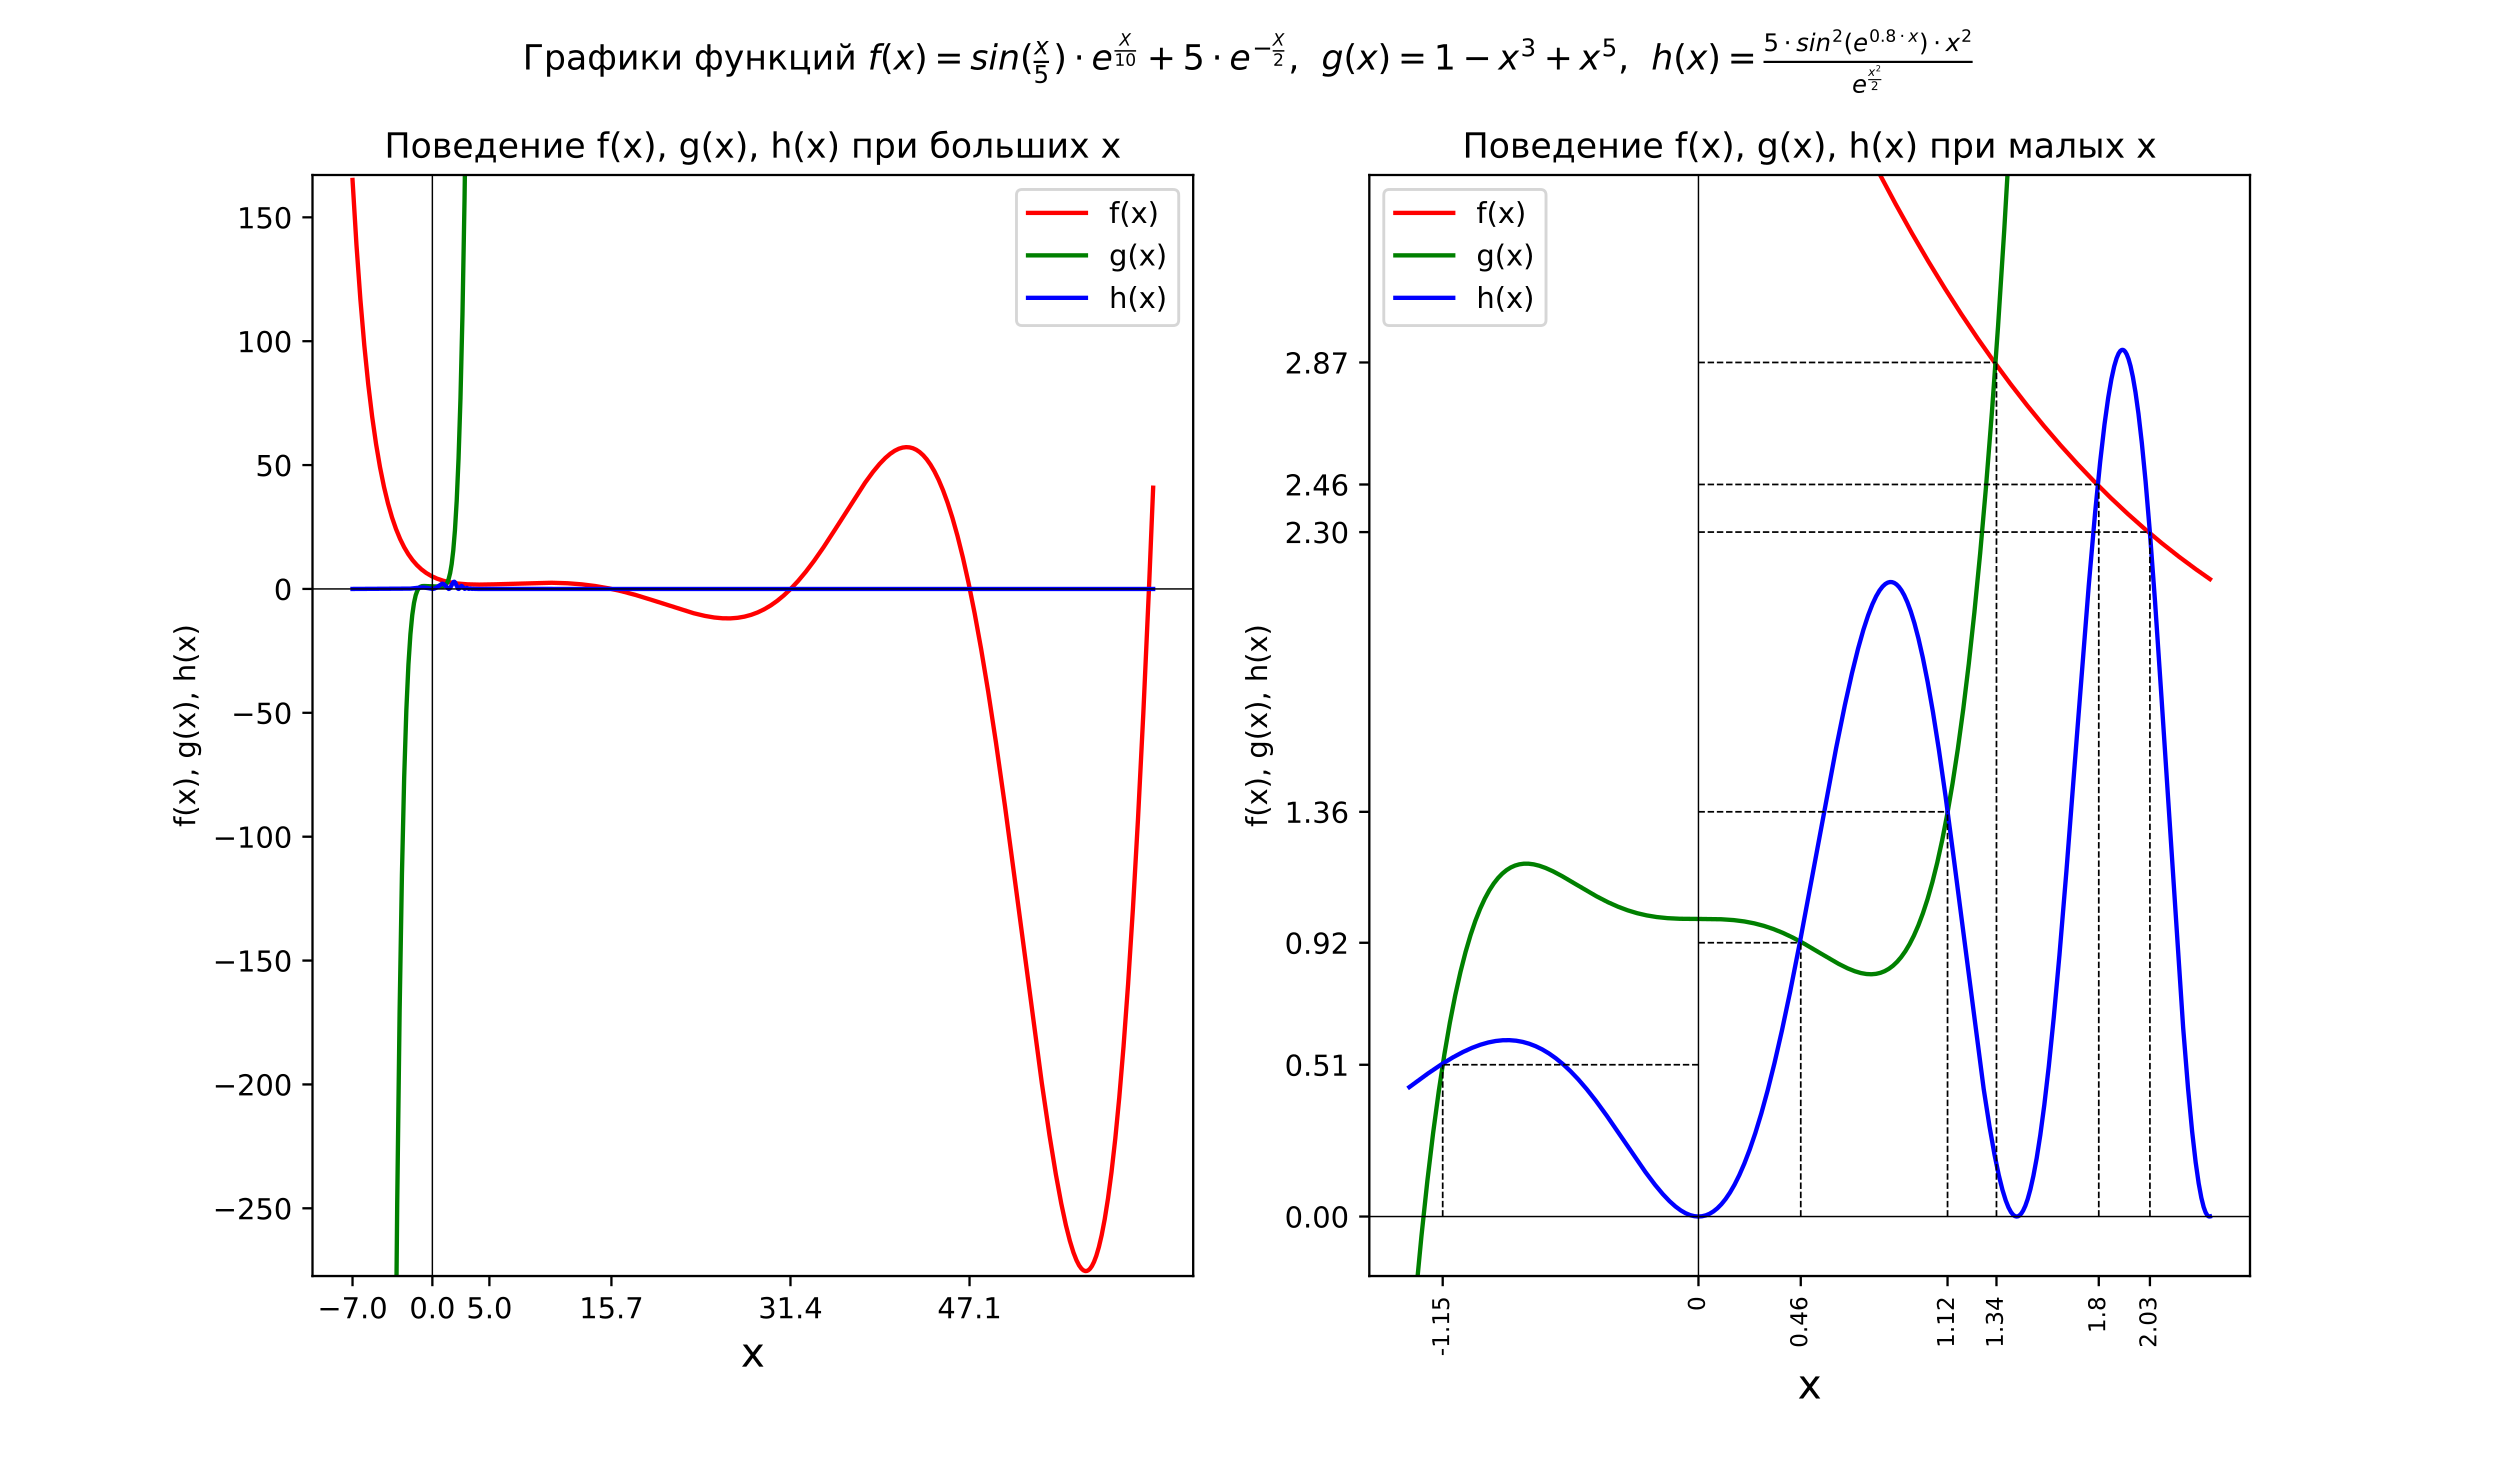 <?xml version="1.0" encoding="utf-8" standalone="no"?>
<!DOCTYPE svg PUBLIC "-//W3C//DTD SVG 1.1//EN"
  "http://www.w3.org/Graphics/SVG/1.1/DTD/svg11.dtd">
<!-- Created with matplotlib (https://matplotlib.org/) -->
<svg height="504pt" version="1.1" viewBox="0 0 864 504" width="864pt" xmlns="http://www.w3.org/2000/svg" xmlns:xlink="http://www.w3.org/1999/xlink">
 <defs>
  <style type="text/css">
*{stroke-linecap:butt;stroke-linejoin:round;}
  </style>
 </defs>
 <g id="figure_1">
  <g id="patch_1">
   <path d="M 0 504 
L 864 504 
L 864 0 
L 0 0 
z
" style="fill:#ffffff;"/>
  </g>
  <g id="axes_1">
   <g id="patch_2">
    <path d="M 108 441 
L 412.364 441 
L 412.364 60.48 
L 108 60.48 
z
" style="fill:#ffffff;"/>
   </g>
   <g id="matplotlib.axis_1">
    <g id="xtick_1">
     <g id="line2d_1">
      <defs>
       <path d="M 0 0 
L 0 3.5 
" id="mace3faf15b" style="stroke:#000000;stroke-width:0.8;"/>
      </defs>
      <g>
       <use style="stroke:#000000;stroke-width:0.8;" x="121.835" xlink:href="#mace3faf15b" y="441"/>
      </g>
     </g>
     <g id="text_1">
      <!-- −7.0 -->
      <defs>
       <path d="M 10.594 35.5 
L 73.188 35.5 
L 73.188 27.203 
L 10.594 27.203 
z
" id="DejaVuSans-8722"/>
       <path d="M 8.203 72.906 
L 55.078 72.906 
L 55.078 68.703 
L 28.609 0 
L 18.312 0 
L 43.219 64.594 
L 8.203 64.594 
z
" id="DejaVuSans-55"/>
       <path d="M 10.688 12.406 
L 21 12.406 
L 21 0 
L 10.688 0 
z
" id="DejaVuSans-46"/>
       <path d="M 31.781 66.406 
Q 24.172 66.406 20.328 58.906 
Q 16.5 51.422 16.5 36.375 
Q 16.5 21.391 20.328 13.891 
Q 24.172 6.391 31.781 6.391 
Q 39.453 6.391 43.281 13.891 
Q 47.125 21.391 47.125 36.375 
Q 47.125 51.422 43.281 58.906 
Q 39.453 66.406 31.781 66.406 
z
M 31.781 74.219 
Q 44.047 74.219 50.516 64.516 
Q 56.984 54.828 56.984 36.375 
Q 56.984 17.969 50.516 8.266 
Q 44.047 -1.422 31.781 -1.422 
Q 19.531 -1.422 13.062 8.266 
Q 6.594 17.969 6.594 36.375 
Q 6.594 54.828 13.062 64.516 
Q 19.531 74.219 31.781 74.219 
z
" id="DejaVuSans-48"/>
      </defs>
      <g transform="translate(109.693 455.598)scale(0.1 -0.1)">
       <use xlink:href="#DejaVuSans-8722"/>
       <use x="83.789" xlink:href="#DejaVuSans-55"/>
       <use x="147.412" xlink:href="#DejaVuSans-46"/>
       <use x="179.199" xlink:href="#DejaVuSans-48"/>
      </g>
     </g>
    </g>
    <g id="xtick_2">
     <g id="line2d_2">
      <g>
       <use style="stroke:#000000;stroke-width:0.8;" x="149.425" xlink:href="#mace3faf15b" y="441"/>
      </g>
     </g>
     <g id="text_2">
      <!-- 0.0 -->
      <g transform="translate(141.474 455.598)scale(0.1 -0.1)">
       <use xlink:href="#DejaVuSans-48"/>
       <use x="63.623" xlink:href="#DejaVuSans-46"/>
       <use x="95.41" xlink:href="#DejaVuSans-48"/>
      </g>
     </g>
    </g>
    <g id="xtick_3">
     <g id="line2d_3">
      <g>
       <use style="stroke:#000000;stroke-width:0.8;" x="169.133" xlink:href="#mace3faf15b" y="441"/>
      </g>
     </g>
     <g id="text_3">
      <!-- 5.0 -->
      <defs>
       <path d="M 10.797 72.906 
L 49.516 72.906 
L 49.516 64.594 
L 19.828 64.594 
L 19.828 46.734 
Q 21.969 47.469 24.109 47.828 
Q 26.266 48.188 28.422 48.188 
Q 40.625 48.188 47.75 41.5 
Q 54.891 34.812 54.891 23.391 
Q 54.891 11.625 47.562 5.094 
Q 40.234 -1.422 26.906 -1.422 
Q 22.312 -1.422 17.547 -0.641 
Q 12.797 0.141 7.719 1.703 
L 7.719 11.625 
Q 12.109 9.234 16.797 8.062 
Q 21.484 6.891 26.703 6.891 
Q 35.156 6.891 40.078 11.328 
Q 45.016 15.766 45.016 23.391 
Q 45.016 31 40.078 35.438 
Q 35.156 39.891 26.703 39.891 
Q 22.75 39.891 18.812 39.016 
Q 14.891 38.141 10.797 36.281 
z
" id="DejaVuSans-53"/>
      </defs>
      <g transform="translate(161.181 455.598)scale(0.1 -0.1)">
       <use xlink:href="#DejaVuSans-53"/>
       <use x="63.623" xlink:href="#DejaVuSans-46"/>
       <use x="95.41" xlink:href="#DejaVuSans-48"/>
      </g>
     </g>
    </g>
    <g id="xtick_4">
     <g id="line2d_4">
      <g>
       <use style="stroke:#000000;stroke-width:0.8;" x="211.307" xlink:href="#mace3faf15b" y="441"/>
      </g>
     </g>
     <g id="text_4">
      <!-- 15.7 -->
      <defs>
       <path d="M 12.406 8.297 
L 28.516 8.297 
L 28.516 63.922 
L 10.984 60.406 
L 10.984 69.391 
L 28.422 72.906 
L 38.281 72.906 
L 38.281 8.297 
L 54.391 8.297 
L 54.391 0 
L 12.406 0 
z
" id="DejaVuSans-49"/>
      </defs>
      <g transform="translate(200.174 455.598)scale(0.1 -0.1)">
       <use xlink:href="#DejaVuSans-49"/>
       <use x="63.623" xlink:href="#DejaVuSans-53"/>
       <use x="127.246" xlink:href="#DejaVuSans-46"/>
       <use x="159.033" xlink:href="#DejaVuSans-55"/>
      </g>
     </g>
    </g>
    <g id="xtick_5">
     <g id="line2d_5">
      <g>
       <use style="stroke:#000000;stroke-width:0.8;" x="273.189" xlink:href="#mace3faf15b" y="441"/>
      </g>
     </g>
     <g id="text_5">
      <!-- 31.4 -->
      <defs>
       <path d="M 40.578 39.312 
Q 47.656 37.797 51.625 33 
Q 55.609 28.219 55.609 21.188 
Q 55.609 10.406 48.188 4.484 
Q 40.766 -1.422 27.094 -1.422 
Q 22.516 -1.422 17.656 -0.516 
Q 12.797 0.391 7.625 2.203 
L 7.625 11.719 
Q 11.719 9.328 16.594 8.109 
Q 21.484 6.891 26.812 6.891 
Q 36.078 6.891 40.938 10.547 
Q 45.797 14.203 45.797 21.188 
Q 45.797 27.641 41.281 31.266 
Q 36.766 34.906 28.719 34.906 
L 20.219 34.906 
L 20.219 43.016 
L 29.109 43.016 
Q 36.375 43.016 40.234 45.922 
Q 44.094 48.828 44.094 54.297 
Q 44.094 59.906 40.109 62.906 
Q 36.141 65.922 28.719 65.922 
Q 24.656 65.922 20.016 65.031 
Q 15.375 64.156 9.812 62.312 
L 9.812 71.094 
Q 15.438 72.656 20.344 73.438 
Q 25.25 74.219 29.594 74.219 
Q 40.828 74.219 47.359 69.109 
Q 53.906 64.016 53.906 55.328 
Q 53.906 49.266 50.438 45.094 
Q 46.969 40.922 40.578 39.312 
z
" id="DejaVuSans-51"/>
       <path d="M 37.797 64.312 
L 12.891 25.391 
L 37.797 25.391 
z
M 35.203 72.906 
L 47.609 72.906 
L 47.609 25.391 
L 58.016 25.391 
L 58.016 17.188 
L 47.609 17.188 
L 47.609 0 
L 37.797 0 
L 37.797 17.188 
L 4.891 17.188 
L 4.891 26.703 
z
" id="DejaVuSans-52"/>
      </defs>
      <g transform="translate(262.056 455.598)scale(0.1 -0.1)">
       <use xlink:href="#DejaVuSans-51"/>
       <use x="63.623" xlink:href="#DejaVuSans-49"/>
       <use x="127.246" xlink:href="#DejaVuSans-46"/>
       <use x="159.033" xlink:href="#DejaVuSans-52"/>
      </g>
     </g>
    </g>
    <g id="xtick_6">
     <g id="line2d_6">
      <g>
       <use style="stroke:#000000;stroke-width:0.8;" x="335.071" xlink:href="#mace3faf15b" y="441"/>
      </g>
     </g>
     <g id="text_6">
      <!-- 47.1 -->
      <g transform="translate(323.938 455.598)scale(0.1 -0.1)">
       <use xlink:href="#DejaVuSans-52"/>
       <use x="63.623" xlink:href="#DejaVuSans-55"/>
       <use x="127.246" xlink:href="#DejaVuSans-46"/>
       <use x="159.033" xlink:href="#DejaVuSans-49"/>
      </g>
     </g>
    </g>
    <g id="text_7">
     <!-- x -->
     <defs>
      <path d="M 54.891 54.688 
L 35.109 28.078 
L 55.906 0 
L 45.312 0 
L 29.391 21.484 
L 13.484 0 
L 2.875 0 
L 24.125 28.609 
L 4.688 54.688 
L 15.281 54.688 
L 29.781 35.203 
L 44.281 54.688 
z
" id="DejaVuSans-120"/>
     </defs>
     <g transform="translate(256.039 472.316)scale(0.14 -0.14)">
      <use xlink:href="#DejaVuSans-120"/>
     </g>
    </g>
   </g>
   <g id="matplotlib.axis_2">
    <g id="ytick_1">
     <g id="line2d_7">
      <defs>
       <path d="M 0 0 
L -3.5 0 
" id="me91112beab" style="stroke:#000000;stroke-width:0.8;"/>
      </defs>
      <g>
       <use style="stroke:#000000;stroke-width:0.8;" x="108" xlink:href="#me91112beab" y="417.584"/>
      </g>
     </g>
     <g id="text_8">
      <!-- −250 -->
      <defs>
       <path d="M 19.188 8.297 
L 53.609 8.297 
L 53.609 0 
L 7.328 0 
L 7.328 8.297 
Q 12.938 14.109 22.625 23.891 
Q 32.328 33.688 34.812 36.531 
Q 39.547 41.844 41.422 45.531 
Q 43.312 49.219 43.312 52.781 
Q 43.312 58.594 39.234 62.25 
Q 35.156 65.922 28.609 65.922 
Q 23.969 65.922 18.812 64.312 
Q 13.672 62.703 7.812 59.422 
L 7.812 69.391 
Q 13.766 71.781 18.938 73 
Q 24.125 74.219 28.422 74.219 
Q 39.75 74.219 46.484 68.547 
Q 53.219 62.891 53.219 53.422 
Q 53.219 48.922 51.531 44.891 
Q 49.859 40.875 45.406 35.406 
Q 44.188 33.984 37.641 27.219 
Q 31.109 20.453 19.188 8.297 
z
" id="DejaVuSans-50"/>
      </defs>
      <g transform="translate(73.533 421.383)scale(0.1 -0.1)">
       <use xlink:href="#DejaVuSans-8722"/>
       <use x="83.789" xlink:href="#DejaVuSans-50"/>
       <use x="147.412" xlink:href="#DejaVuSans-53"/>
       <use x="211.035" xlink:href="#DejaVuSans-48"/>
      </g>
     </g>
    </g>
    <g id="ytick_2">
     <g id="line2d_8">
      <g>
       <use style="stroke:#000000;stroke-width:0.8;" x="108" xlink:href="#me91112beab" y="374.775"/>
      </g>
     </g>
     <g id="text_9">
      <!-- −200 -->
      <g transform="translate(73.533 378.574)scale(0.1 -0.1)">
       <use xlink:href="#DejaVuSans-8722"/>
       <use x="83.789" xlink:href="#DejaVuSans-50"/>
       <use x="147.412" xlink:href="#DejaVuSans-48"/>
       <use x="211.035" xlink:href="#DejaVuSans-48"/>
      </g>
     </g>
    </g>
    <g id="ytick_3">
     <g id="line2d_9">
      <g>
       <use style="stroke:#000000;stroke-width:0.8;" x="108" xlink:href="#me91112beab" y="331.966"/>
      </g>
     </g>
     <g id="text_10">
      <!-- −150 -->
      <g transform="translate(73.533 335.765)scale(0.1 -0.1)">
       <use xlink:href="#DejaVuSans-8722"/>
       <use x="83.789" xlink:href="#DejaVuSans-49"/>
       <use x="147.412" xlink:href="#DejaVuSans-53"/>
       <use x="211.035" xlink:href="#DejaVuSans-48"/>
      </g>
     </g>
    </g>
    <g id="ytick_4">
     <g id="line2d_10">
      <g>
       <use style="stroke:#000000;stroke-width:0.8;" x="108" xlink:href="#me91112beab" y="289.157"/>
      </g>
     </g>
     <g id="text_11">
      <!-- −100 -->
      <g transform="translate(73.533 292.956)scale(0.1 -0.1)">
       <use xlink:href="#DejaVuSans-8722"/>
       <use x="83.789" xlink:href="#DejaVuSans-49"/>
       <use x="147.412" xlink:href="#DejaVuSans-48"/>
       <use x="211.035" xlink:href="#DejaVuSans-48"/>
      </g>
     </g>
    </g>
    <g id="ytick_5">
     <g id="line2d_11">
      <g>
       <use style="stroke:#000000;stroke-width:0.8;" x="108" xlink:href="#me91112beab" y="246.347"/>
      </g>
     </g>
     <g id="text_12">
      <!-- −50 -->
      <g transform="translate(79.895 250.147)scale(0.1 -0.1)">
       <use xlink:href="#DejaVuSans-8722"/>
       <use x="83.789" xlink:href="#DejaVuSans-53"/>
       <use x="147.412" xlink:href="#DejaVuSans-48"/>
      </g>
     </g>
    </g>
    <g id="ytick_6">
     <g id="line2d_12">
      <g>
       <use style="stroke:#000000;stroke-width:0.8;" x="108" xlink:href="#me91112beab" y="203.538"/>
      </g>
     </g>
     <g id="text_13">
      <!-- 0 -->
      <g transform="translate(94.638 207.337)scale(0.1 -0.1)">
       <use xlink:href="#DejaVuSans-48"/>
      </g>
     </g>
    </g>
    <g id="ytick_7">
     <g id="line2d_13">
      <g>
       <use style="stroke:#000000;stroke-width:0.8;" x="108" xlink:href="#me91112beab" y="160.729"/>
      </g>
     </g>
     <g id="text_14">
      <!-- 50 -->
      <g transform="translate(88.275 164.528)scale(0.1 -0.1)">
       <use xlink:href="#DejaVuSans-53"/>
       <use x="63.623" xlink:href="#DejaVuSans-48"/>
      </g>
     </g>
    </g>
    <g id="ytick_8">
     <g id="line2d_14">
      <g>
       <use style="stroke:#000000;stroke-width:0.8;" x="108" xlink:href="#me91112beab" y="117.92"/>
      </g>
     </g>
     <g id="text_15">
      <!-- 100 -->
      <g transform="translate(81.912 121.719)scale(0.1 -0.1)">
       <use xlink:href="#DejaVuSans-49"/>
       <use x="63.623" xlink:href="#DejaVuSans-48"/>
       <use x="127.246" xlink:href="#DejaVuSans-48"/>
      </g>
     </g>
    </g>
    <g id="ytick_9">
     <g id="line2d_15">
      <g>
       <use style="stroke:#000000;stroke-width:0.8;" x="108" xlink:href="#me91112beab" y="75.11"/>
      </g>
     </g>
     <g id="text_16">
      <!-- 150 -->
      <g transform="translate(81.912 78.91)scale(0.1 -0.1)">
       <use xlink:href="#DejaVuSans-49"/>
       <use x="63.623" xlink:href="#DejaVuSans-53"/>
       <use x="127.246" xlink:href="#DejaVuSans-48"/>
      </g>
     </g>
    </g>
    <g id="text_17">
     <!-- f(x), g(x), h(x) -->
     <defs>
      <path d="M 37.109 75.984 
L 37.109 68.5 
L 28.516 68.5 
Q 23.688 68.5 21.797 66.547 
Q 19.922 64.594 19.922 59.516 
L 19.922 54.688 
L 34.719 54.688 
L 34.719 47.703 
L 19.922 47.703 
L 19.922 0 
L 10.891 0 
L 10.891 47.703 
L 2.297 47.703 
L 2.297 54.688 
L 10.891 54.688 
L 10.891 58.5 
Q 10.891 67.625 15.141 71.797 
Q 19.391 75.984 28.609 75.984 
z
" id="DejaVuSans-102"/>
      <path d="M 31 75.875 
Q 24.469 64.656 21.281 53.656 
Q 18.109 42.672 18.109 31.391 
Q 18.109 20.125 21.312 9.062 
Q 24.516 -2 31 -13.188 
L 23.188 -13.188 
Q 15.875 -1.703 12.234 9.375 
Q 8.594 20.453 8.594 31.391 
Q 8.594 42.281 12.203 53.312 
Q 15.828 64.359 23.188 75.875 
z
" id="DejaVuSans-40"/>
      <path d="M 8.016 75.875 
L 15.828 75.875 
Q 23.141 64.359 26.781 53.312 
Q 30.422 42.281 30.422 31.391 
Q 30.422 20.453 26.781 9.375 
Q 23.141 -1.703 15.828 -13.188 
L 8.016 -13.188 
Q 14.5 -2 17.703 9.062 
Q 20.906 20.125 20.906 31.391 
Q 20.906 42.672 17.703 53.656 
Q 14.5 64.656 8.016 75.875 
z
" id="DejaVuSans-41"/>
      <path d="M 11.719 12.406 
L 22.016 12.406 
L 22.016 4 
L 14.016 -11.625 
L 7.719 -11.625 
L 11.719 4 
z
" id="DejaVuSans-44"/>
      <path id="DejaVuSans-32"/>
      <path d="M 45.406 27.984 
Q 45.406 37.75 41.375 43.109 
Q 37.359 48.484 30.078 48.484 
Q 22.859 48.484 18.828 43.109 
Q 14.797 37.75 14.797 27.984 
Q 14.797 18.266 18.828 12.891 
Q 22.859 7.516 30.078 7.516 
Q 37.359 7.516 41.375 12.891 
Q 45.406 18.266 45.406 27.984 
z
M 54.391 6.781 
Q 54.391 -7.172 48.188 -13.984 
Q 42 -20.797 29.203 -20.797 
Q 24.469 -20.797 20.266 -20.094 
Q 16.062 -19.391 12.109 -17.922 
L 12.109 -9.188 
Q 16.062 -11.328 19.922 -12.344 
Q 23.781 -13.375 27.781 -13.375 
Q 36.625 -13.375 41.016 -8.766 
Q 45.406 -4.156 45.406 5.172 
L 45.406 9.625 
Q 42.625 4.781 38.281 2.391 
Q 33.938 0 27.875 0 
Q 17.828 0 11.672 7.656 
Q 5.516 15.328 5.516 27.984 
Q 5.516 40.672 11.672 48.328 
Q 17.828 56 27.875 56 
Q 33.938 56 38.281 53.609 
Q 42.625 51.219 45.406 46.391 
L 45.406 54.688 
L 54.391 54.688 
z
" id="DejaVuSans-103"/>
      <path d="M 54.891 33.016 
L 54.891 0 
L 45.906 0 
L 45.906 32.719 
Q 45.906 40.484 42.875 44.328 
Q 39.844 48.188 33.797 48.188 
Q 26.516 48.188 22.312 43.547 
Q 18.109 38.922 18.109 30.906 
L 18.109 0 
L 9.078 0 
L 9.078 75.984 
L 18.109 75.984 
L 18.109 46.188 
Q 21.344 51.125 25.703 53.562 
Q 30.078 56 35.797 56 
Q 45.219 56 50.047 50.172 
Q 54.891 44.344 54.891 33.016 
z
" id="DejaVuSans-104"/>
     </defs>
     <g transform="translate(67.453 285.782)rotate(-90)scale(0.1 -0.1)">
      <use xlink:href="#DejaVuSans-102"/>
      <use x="35.205" xlink:href="#DejaVuSans-40"/>
      <use x="74.219" xlink:href="#DejaVuSans-120"/>
      <use x="133.398" xlink:href="#DejaVuSans-41"/>
      <use x="172.412" xlink:href="#DejaVuSans-44"/>
      <use x="204.199" xlink:href="#DejaVuSans-32"/>
      <use x="235.986" xlink:href="#DejaVuSans-103"/>
      <use x="299.463" xlink:href="#DejaVuSans-40"/>
      <use x="338.477" xlink:href="#DejaVuSans-120"/>
      <use x="397.656" xlink:href="#DejaVuSans-41"/>
      <use x="436.67" xlink:href="#DejaVuSans-44"/>
      <use x="468.457" xlink:href="#DejaVuSans-32"/>
      <use x="500.244" xlink:href="#DejaVuSans-104"/>
      <use x="563.623" xlink:href="#DejaVuSans-40"/>
      <use x="602.637" xlink:href="#DejaVuSans-120"/>
      <use x="661.816" xlink:href="#DejaVuSans-41"/>
     </g>
    </g>
   </g>
   <g id="line2d_16">
    <path clip-path="url(#p36b823913a)" d="M 121.835 62.192 
L 123.191 84.604 
L 124.547 103.472 
L 125.903 119.358 
L 127.258 132.732 
L 128.614 143.99 
L 129.97 153.467 
L 131.326 161.442 
L 132.71 168.278 
L 134.093 174.009 
L 135.477 178.811 
L 136.861 182.834 
L 138.272 186.264 
L 139.683 189.124 
L 141.122 191.548 
L 142.589 193.593 
L 144.111 195.337 
L 145.688 196.807 
L 147.348 198.052 
L 149.119 199.101 
L 151.029 199.973 
L 153.132 200.687 
L 155.512 201.256 
L 158.251 201.677 
L 161.517 201.945 
L 165.584 202.044 
L 171.174 201.94 
L 190.655 201.402 
L 196.107 201.573 
L 201.033 201.948 
L 205.681 202.525 
L 210.247 203.315 
L 214.896 204.346 
L 219.877 205.685 
L 225.799 207.518 
L 239.718 211.928 
L 243.592 212.853 
L 246.858 213.409 
L 249.763 213.681 
L 252.42 213.709 
L 254.91 213.516 
L 257.29 213.109 
L 259.587 212.491 
L 261.828 211.66 
L 264.07 210.589 
L 266.311 209.269 
L 268.58 207.67 
L 270.905 205.756 
L 273.312 203.477 
L 275.83 200.778 
L 278.487 197.598 
L 281.365 193.798 
L 284.63 189.105 
L 288.67 182.884 
L 298.992 166.795 
L 301.732 163.051 
L 304.001 160.314 
L 305.965 158.283 
L 307.681 156.816 
L 309.231 155.772 
L 310.642 155.08 
L 311.943 154.682 
L 313.16 154.533 
L 314.35 154.612 
L 315.512 154.914 
L 316.675 155.453 
L 317.837 156.24 
L 319.054 157.343 
L 320.3 158.779 
L 321.6 160.625 
L 322.956 162.94 
L 324.395 165.85 
L 325.917 169.452 
L 327.494 173.768 
L 329.155 178.968 
L 330.926 185.27 
L 332.78 192.708 
L 334.745 201.528 
L 336.848 212.021 
L 339.089 224.365 
L 341.524 239.055 
L 344.208 256.644 
L 347.308 278.49 
L 351.292 308.292 
L 360.037 374.205 
L 362.721 392.452 
L 364.907 405.851 
L 366.761 415.886 
L 368.366 423.394 
L 369.75 428.86 
L 370.967 432.814 
L 372.019 435.526 
L 372.932 437.316 
L 373.735 438.429 
L 374.426 439.029 
L 375.035 439.269 
L 375.589 439.246 
L 376.142 438.987 
L 376.723 438.454 
L 377.36 437.554 
L 378.079 436.127 
L 378.882 434.007 
L 379.767 430.999 
L 380.736 426.878 
L 381.787 421.385 
L 382.922 414.226 
L 384.139 405.072 
L 385.44 393.553 
L 386.824 379.261 
L 388.29 361.752 
L 389.868 340.142 
L 391.528 314.219 
L 393.271 283.445 
L 395.125 246.698 
L 397.09 203.256 
L 398.529 168.546 
L 398.529 168.546 
" style="fill:none;stroke:#ff0000;stroke-linecap:square;stroke-width:1.5;"/>
   </g>
   <g id="line2d_17">
    <path clip-path="url(#p36b823913a)" d="M 136.435 505 
L 137.276 415.864 
L 138.106 349.65 
L 138.908 302.21 
L 139.683 268.731 
L 140.43 245.501 
L 141.15 229.688 
L 141.842 219.159 
L 142.478 212.558 
L 143.087 208.329 
L 143.668 205.706 
L 144.222 204.146 
L 144.747 203.267 
L 145.273 202.792 
L 145.854 202.568 
L 146.629 202.53 
L 153.077 202.778 
L 153.658 202.52 
L 154.128 202.066 
L 154.599 201.283 
L 155.069 200.042 
L 155.567 198.056 
L 156.093 194.966 
L 156.646 190.276 
L 157.227 183.302 
L 157.836 173.116 
L 158.473 158.478 
L 159.137 137.741 
L 159.829 108.749 
L 160.548 68.7 
L 161.295 13.988 
L 161.47 -1 
L 161.47 -1 
" style="fill:none;stroke:#008000;stroke-linecap:square;stroke-width:1.5;"/>
   </g>
   <g id="line2d_18">
    <path clip-path="url(#p36b823913a)" d="M 121.835 203.538 
L 141.814 203.427 
L 144.803 203.107 
L 146.435 203.041 
L 147.681 203.221 
L 149.59 203.533 
L 150.254 203.379 
L 150.918 202.993 
L 152.8 201.713 
L 153.215 201.811 
L 153.658 202.164 
L 155.069 203.538 
L 155.346 203.433 
L 155.678 203.038 
L 156.259 201.89 
L 156.757 201.118 
L 157.006 201.054 
L 157.227 201.233 
L 157.56 201.868 
L 158.334 203.482 
L 158.556 203.523 
L 158.805 203.292 
L 159.497 202.488 
L 159.718 202.621 
L 160.603 203.502 
L 161.351 203.161 
L 162.015 203.514 
L 162.596 203.379 
L 163.122 203.519 
L 163.62 203.477 
L 164.062 203.516 
L 164.533 203.528 
L 165.335 203.538 
L 168.213 203.537 
L 253.554 203.538 
L 398.529 203.538 
L 398.529 203.538 
" style="fill:none;stroke:#0000ff;stroke-linecap:square;stroke-width:1.5;"/>
   </g>
   <g id="line2d_19">
    <path clip-path="url(#p36b823913a)" d="M 149.425 441 
L 149.425 60.48 
" style="fill:none;stroke:#000000;stroke-linecap:square;stroke-width:0.5;"/>
   </g>
   <g id="line2d_20">
    <path clip-path="url(#p36b823913a)" d="M 108 203.538 
L 412.364 203.538 
" style="fill:none;stroke:#000000;stroke-linecap:square;stroke-width:0.5;"/>
   </g>
   <g id="patch_3">
    <path d="M 108 441 
L 108 60.48 
" style="fill:none;stroke:#000000;stroke-linecap:square;stroke-linejoin:miter;stroke-width:0.8;"/>
   </g>
   <g id="patch_4">
    <path d="M 412.364 441 
L 412.364 60.48 
" style="fill:none;stroke:#000000;stroke-linecap:square;stroke-linejoin:miter;stroke-width:0.8;"/>
   </g>
   <g id="patch_5">
    <path d="M 108 441 
L 412.364 441 
" style="fill:none;stroke:#000000;stroke-linecap:square;stroke-linejoin:miter;stroke-width:0.8;"/>
   </g>
   <g id="patch_6">
    <path d="M 108 60.48 
L 412.364 60.48 
" style="fill:none;stroke:#000000;stroke-linecap:square;stroke-linejoin:miter;stroke-width:0.8;"/>
   </g>
   <g id="text_18">
    <!-- Поведение f(x), g(x), h(x) при больших x -->
    <defs>
     <path d="M 65.375 72.906 
L 65.375 0 
L 55.516 0 
L 55.516 64.594 
L 19.672 64.594 
L 19.672 0 
L 9.812 0 
L 9.812 72.906 
z
" id="DejaVuSans-1055"/>
     <path d="M 30.609 48.391 
Q 23.391 48.391 19.188 42.75 
Q 14.984 37.109 14.984 27.297 
Q 14.984 17.484 19.156 11.844 
Q 23.344 6.203 30.609 6.203 
Q 37.797 6.203 41.984 11.859 
Q 46.188 17.531 46.188 27.297 
Q 46.188 37.016 41.984 42.703 
Q 37.797 48.391 30.609 48.391 
z
M 30.609 56 
Q 42.328 56 49.016 48.375 
Q 55.719 40.766 55.719 27.297 
Q 55.719 13.875 49.016 6.219 
Q 42.328 -1.422 30.609 -1.422 
Q 18.844 -1.422 12.172 6.219 
Q 5.516 13.875 5.516 27.297 
Q 5.516 40.766 12.172 48.375 
Q 18.844 56 30.609 56 
z
" id="DejaVuSans-1086"/>
     <path d="M 18.062 25.203 
L 18.062 7.172 
L 30.859 7.172 
Q 37.016 7.172 40.234 9.484 
Q 43.453 11.812 43.453 16.219 
Q 43.453 20.609 40.234 22.906 
Q 37.016 25.203 30.859 25.203 
z
M 18.062 47.516 
L 18.062 32.375 
L 29.891 32.375 
Q 34.969 32.375 38.188 34.391 
Q 41.406 36.422 41.406 40.047 
Q 41.406 43.656 38.188 45.578 
Q 34.969 47.516 29.891 47.516 
z
M 9.078 54.688 
L 30.469 54.688 
Q 40.094 54.688 45.266 51.172 
Q 50.438 47.656 50.438 41.156 
Q 50.438 36.141 47.797 33.172 
Q 45.172 30.219 39.984 29.5 
Q 46.188 28.328 49.609 24.609 
Q 53.031 20.906 53.031 15.328 
Q 53.031 8.016 47.391 4 
Q 41.75 0 31.297 0 
L 9.078 0 
z
" id="DejaVuSans-1074"/>
     <path d="M 56.203 29.594 
L 56.203 25.203 
L 14.891 25.203 
Q 15.484 15.922 20.484 11.062 
Q 25.484 6.203 34.422 6.203 
Q 39.594 6.203 44.453 7.469 
Q 49.312 8.734 54.109 11.281 
L 54.109 2.781 
Q 49.266 0.734 44.188 -0.344 
Q 39.109 -1.422 33.891 -1.422 
Q 20.797 -1.422 13.156 6.188 
Q 5.516 13.812 5.516 26.812 
Q 5.516 40.234 12.766 48.109 
Q 20.016 56 32.328 56 
Q 43.359 56 49.781 48.891 
Q 56.203 41.797 56.203 29.594 
z
M 47.219 32.234 
Q 47.125 39.594 43.094 43.984 
Q 39.062 48.391 32.422 48.391 
Q 24.906 48.391 20.391 44.141 
Q 15.875 39.891 15.188 32.172 
z
" id="DejaVuSans-1077"/>
     <path d="M 21.625 7.172 
L 47.703 7.172 
L 47.703 47.516 
L 28.812 47.516 
L 28.812 40.672 
Q 28.812 20.562 23.047 9.812 
z
M 8.594 7.172 
Q 13.031 9.125 14.984 13.281 
Q 19.781 23.578 19.781 44.344 
L 19.781 54.688 
L 56.734 54.688 
L 56.734 7.172 
L 63.922 7.172 
L 63.922 -13.812 
L 56.734 -13.812 
L 56.734 0 
L 12.406 0 
L 12.406 -13.812 
L 5.219 -13.812 
L 5.219 7.172 
z
" id="DejaVuSans-1076"/>
     <path d="M 9.078 54.688 
L 18.109 54.688 
L 18.109 32.375 
L 47.266 32.375 
L 47.266 54.688 
L 56.297 54.688 
L 56.297 0 
L 47.266 0 
L 47.266 25.203 
L 18.109 25.203 
L 18.109 0 
L 9.078 0 
z
" id="DejaVuSans-1085"/>
     <path d="M 55.906 54.688 
L 55.906 0 
L 46.969 0 
L 46.969 43.891 
L 20.609 0 
L 9.078 0 
L 9.078 54.688 
L 18.016 54.688 
L 18.016 10.891 
L 44.344 54.688 
z
" id="DejaVuSans-1080"/>
     <path d="M 56.297 54.688 
L 56.297 0 
L 47.266 0 
L 47.266 47.516 
L 18.109 47.516 
L 18.109 0 
L 9.078 0 
L 9.078 54.688 
z
" id="DejaVuSans-1087"/>
     <path d="M 18.109 8.203 
L 18.109 -20.797 
L 9.078 -20.797 
L 9.078 54.688 
L 18.109 54.688 
L 18.109 46.391 
Q 20.953 51.266 25.266 53.625 
Q 29.594 56 35.594 56 
Q 45.562 56 51.781 48.094 
Q 58.016 40.188 58.016 27.297 
Q 58.016 14.406 51.781 6.484 
Q 45.562 -1.422 35.594 -1.422 
Q 29.594 -1.422 25.266 0.953 
Q 20.953 3.328 18.109 8.203 
z
M 48.688 27.297 
Q 48.688 37.203 44.609 42.844 
Q 40.531 48.484 33.406 48.484 
Q 26.266 48.484 22.188 42.844 
Q 18.109 37.203 18.109 27.297 
Q 18.109 17.391 22.188 11.75 
Q 26.266 6.109 33.406 6.109 
Q 40.531 6.109 44.609 11.75 
Q 48.688 17.391 48.688 27.297 
z
" id="DejaVuSans-1088"/>
     <path d="M 31.109 56 
Q 42.828 56 49.516 48.375 
Q 56.203 40.766 56.203 27.297 
Q 56.203 13.875 49.516 6.219 
Q 42.828 -1.422 31.109 -1.422 
Q 19.344 -1.422 12.844 6 
Q 6.344 13.422 6 27.297 
L 5.719 38.484 
Q 5.469 44.281 5.469 46.297 
Q 5.469 54.109 8.297 59.859 
Q 12.75 68.891 20.438 72.797 
Q 28.125 76.703 41.016 76.812 
Q 46.969 76.859 49.609 77.688 
L 52.094 70.562 
Q 49.703 69.578 47.516 69.531 
L 35.297 68.703 
Q 29.156 68.266 25.438 66.109 
Q 15.719 60.406 14.797 52.938 
L 14.453 50.203 
Q 20.797 56 31.109 56 
z
M 31.109 48.391 
Q 23.875 48.391 19.672 42.75 
Q 15.484 37.109 15.484 27.297 
Q 15.484 17.484 19.656 11.844 
Q 23.828 6.203 31.109 6.203 
Q 38.281 6.203 42.484 11.859 
Q 46.688 17.531 46.688 27.297 
Q 46.688 37.016 42.484 42.703 
Q 38.281 48.391 31.109 48.391 
z
" id="DejaVuSans-1073"/>
     <path d="M 3.719 0 
L 3.719 7.469 
Q 12.594 8.844 15.328 14.984 
Q 18.656 23.641 18.656 45.75 
L 18.656 54.688 
L 55.609 54.688 
L 55.609 0 
L 46.625 0 
L 46.625 47.516 
L 27.641 47.516 
L 27.641 42.094 
Q 27.641 21 23.344 11.531 
Q 18.75 1.422 3.719 0 
z
" id="DejaVuSans-1083"/>
     <path d="M 43.453 16.219 
Q 43.453 20.609 40.25 22.906 
Q 37.062 25.203 30.906 25.203 
L 18.109 25.203 
L 18.109 7.172 
L 30.906 7.172 
Q 37.062 7.172 40.25 9.484 
Q 43.453 11.812 43.453 16.219 
z
M 9.078 54.688 
L 18.109 54.688 
L 18.109 32.375 
L 31.297 32.375 
Q 41.75 32.375 47.391 28.391 
Q 53.031 24.422 53.031 16.219 
Q 53.031 8.016 47.391 4 
Q 41.75 0 31.297 0 
L 9.078 0 
z
" id="DejaVuSans-1100"/>
     <path d="M 50.25 7.172 
L 73.391 7.172 
L 73.391 54.688 
L 82.422 54.688 
L 82.422 0 
L 9.078 0 
L 9.078 54.688 
L 18.109 54.688 
L 18.109 7.172 
L 41.219 7.172 
L 41.219 54.688 
L 50.25 54.688 
z
" id="DejaVuSans-1096"/>
     <path d="M 54.891 54.688 
L 35.109 28.078 
L 55.906 0 
L 45.312 0 
L 29.391 21.484 
L 13.484 0 
L 2.875 0 
L 24.125 28.609 
L 4.688 54.688 
L 15.281 54.688 
L 29.781 35.203 
L 44.281 54.688 
z
" id="DejaVuSans-1093"/>
    </defs>
    <g transform="translate(132.873 54.48)scale(0.12 -0.12)">
     <use xlink:href="#DejaVuSans-1055"/>
     <use x="75.195" xlink:href="#DejaVuSans-1086"/>
     <use x="136.377" xlink:href="#DejaVuSans-1074"/>
     <use x="195.312" xlink:href="#DejaVuSans-1077"/>
     <use x="256.836" xlink:href="#DejaVuSans-1076"/>
     <use x="325.977" xlink:href="#DejaVuSans-1077"/>
     <use x="387.5" xlink:href="#DejaVuSans-1085"/>
     <use x="452.881" xlink:href="#DejaVuSans-1080"/>
     <use x="517.871" xlink:href="#DejaVuSans-1077"/>
     <use x="579.395" xlink:href="#DejaVuSans-32"/>
     <use x="611.182" xlink:href="#DejaVuSans-102"/>
     <use x="646.387" xlink:href="#DejaVuSans-40"/>
     <use x="685.4" xlink:href="#DejaVuSans-120"/>
     <use x="744.58" xlink:href="#DejaVuSans-41"/>
     <use x="783.594" xlink:href="#DejaVuSans-44"/>
     <use x="815.381" xlink:href="#DejaVuSans-32"/>
     <use x="847.168" xlink:href="#DejaVuSans-103"/>
     <use x="910.645" xlink:href="#DejaVuSans-40"/>
     <use x="949.658" xlink:href="#DejaVuSans-120"/>
     <use x="1008.838" xlink:href="#DejaVuSans-41"/>
     <use x="1047.852" xlink:href="#DejaVuSans-44"/>
     <use x="1079.639" xlink:href="#DejaVuSans-32"/>
     <use x="1111.426" xlink:href="#DejaVuSans-104"/>
     <use x="1174.805" xlink:href="#DejaVuSans-40"/>
     <use x="1213.818" xlink:href="#DejaVuSans-120"/>
     <use x="1272.998" xlink:href="#DejaVuSans-41"/>
     <use x="1312.012" xlink:href="#DejaVuSans-32"/>
     <use x="1343.799" xlink:href="#DejaVuSans-1087"/>
     <use x="1409.18" xlink:href="#DejaVuSans-1088"/>
     <use x="1472.656" xlink:href="#DejaVuSans-1080"/>
     <use x="1537.646" xlink:href="#DejaVuSans-32"/>
     <use x="1569.434" xlink:href="#DejaVuSans-1073"/>
     <use x="1631.104" xlink:href="#DejaVuSans-1086"/>
     <use x="1692.285" xlink:href="#DejaVuSans-1083"/>
     <use x="1756.201" xlink:href="#DejaVuSans-1100"/>
     <use x="1815.137" xlink:href="#DejaVuSans-1096"/>
     <use x="1906.641" xlink:href="#DejaVuSans-1080"/>
     <use x="1971.631" xlink:href="#DejaVuSans-1093"/>
     <use x="2030.811" xlink:href="#DejaVuSans-32"/>
     <use x="2062.598" xlink:href="#DejaVuSans-120"/>
    </g>
   </g>
   <g id="legend_1">
    <g id="patch_7">
     <path d="M 353.293 112.514 
L 405.364 112.514 
Q 407.364 112.514 407.364 110.514 
L 407.364 67.48 
Q 407.364 65.48 405.364 65.48 
L 353.293 65.48 
Q 351.293 65.48 351.293 67.48 
L 351.293 110.514 
Q 351.293 112.514 353.293 112.514 
z
" style="fill:#ffffff;opacity:0.8;stroke:#cccccc;stroke-linejoin:miter;"/>
    </g>
    <g id="line2d_21">
     <path d="M 355.293 73.578 
L 375.293 73.578 
" style="fill:none;stroke:#ff0000;stroke-linecap:square;stroke-width:1.5;"/>
    </g>
    <g id="line2d_22"/>
    <g id="text_19">
     <!-- f(x) -->
     <g transform="translate(383.293 77.078)scale(0.1 -0.1)">
      <use xlink:href="#DejaVuSans-102"/>
      <use x="35.205" xlink:href="#DejaVuSans-40"/>
      <use x="74.219" xlink:href="#DejaVuSans-120"/>
      <use x="133.398" xlink:href="#DejaVuSans-41"/>
     </g>
    </g>
    <g id="line2d_23">
     <path d="M 355.293 88.257 
L 375.293 88.257 
" style="fill:none;stroke:#008000;stroke-linecap:square;stroke-width:1.5;"/>
    </g>
    <g id="line2d_24"/>
    <g id="text_20">
     <!-- g(x) -->
     <g transform="translate(383.293 91.757)scale(0.1 -0.1)">
      <use xlink:href="#DejaVuSans-103"/>
      <use x="63.477" xlink:href="#DejaVuSans-40"/>
      <use x="102.49" xlink:href="#DejaVuSans-120"/>
      <use x="161.67" xlink:href="#DejaVuSans-41"/>
     </g>
    </g>
    <g id="line2d_25">
     <path d="M 355.293 102.935 
L 375.293 102.935 
" style="fill:none;stroke:#0000ff;stroke-linecap:square;stroke-width:1.5;"/>
    </g>
    <g id="line2d_26"/>
    <g id="text_21">
     <!-- h(x) -->
     <g transform="translate(383.293 106.435)scale(0.1 -0.1)">
      <use xlink:href="#DejaVuSans-104"/>
      <use x="63.379" xlink:href="#DejaVuSans-40"/>
      <use x="102.393" xlink:href="#DejaVuSans-120"/>
      <use x="161.572" xlink:href="#DejaVuSans-41"/>
     </g>
    </g>
   </g>
  </g>
  <g id="axes_2">
   <g id="patch_8">
    <path d="M 473.236 441 
L 777.6 441 
L 777.6 60.48 
L 473.236 60.48 
z
" style="fill:#ffffff;"/>
   </g>
   <g id="matplotlib.axis_3">
    <g id="xtick_7">
     <g id="line2d_27">
      <g>
       <use style="stroke:#000000;stroke-width:0.8;" x="689.98" xlink:href="#mace3faf15b" y="441"/>
      </g>
     </g>
     <g id="text_22">
      <!-- 1.34 -->
      <g transform="translate(692.188 465.812)rotate(-90)scale(0.08 -0.08)">
       <use xlink:href="#DejaVuSans-49"/>
       <use x="63.623" xlink:href="#DejaVuSans-46"/>
       <use x="95.41" xlink:href="#DejaVuSans-51"/>
       <use x="159.033" xlink:href="#DejaVuSans-52"/>
      </g>
     </g>
    </g>
    <g id="xtick_8">
     <g id="line2d_28">
      <g>
       <use style="stroke:#000000;stroke-width:0.8;" x="725.336" xlink:href="#mace3faf15b" y="441"/>
      </g>
     </g>
     <g id="text_23">
      <!-- 1.8 -->
      <defs>
       <path d="M 31.781 34.625 
Q 24.75 34.625 20.719 30.859 
Q 16.703 27.094 16.703 20.516 
Q 16.703 13.922 20.719 10.156 
Q 24.75 6.391 31.781 6.391 
Q 38.812 6.391 42.859 10.172 
Q 46.922 13.969 46.922 20.516 
Q 46.922 27.094 42.891 30.859 
Q 38.875 34.625 31.781 34.625 
z
M 21.922 38.812 
Q 15.578 40.375 12.031 44.719 
Q 8.5 49.078 8.5 55.328 
Q 8.5 64.062 14.719 69.141 
Q 20.953 74.219 31.781 74.219 
Q 42.672 74.219 48.875 69.141 
Q 55.078 64.062 55.078 55.328 
Q 55.078 49.078 51.531 44.719 
Q 48 40.375 41.703 38.812 
Q 48.828 37.156 52.797 32.312 
Q 56.781 27.484 56.781 20.516 
Q 56.781 9.906 50.312 4.234 
Q 43.844 -1.422 31.781 -1.422 
Q 19.734 -1.422 13.25 4.234 
Q 6.781 9.906 6.781 20.516 
Q 6.781 27.484 10.781 32.312 
Q 14.797 37.156 21.922 38.812 
z
M 18.312 54.391 
Q 18.312 48.734 21.844 45.562 
Q 25.391 42.391 31.781 42.391 
Q 38.141 42.391 41.719 45.562 
Q 45.312 48.734 45.312 54.391 
Q 45.312 60.062 41.719 63.234 
Q 38.141 66.406 31.781 66.406 
Q 25.391 66.406 21.844 63.234 
Q 18.312 60.062 18.312 54.391 
z
" id="DejaVuSans-56"/>
      </defs>
      <g transform="translate(727.543 460.723)rotate(-90)scale(0.08 -0.08)">
       <use xlink:href="#DejaVuSans-49"/>
       <use x="63.623" xlink:href="#DejaVuSans-46"/>
       <use x="95.41" xlink:href="#DejaVuSans-56"/>
      </g>
     </g>
    </g>
    <g id="xtick_9">
     <g id="line2d_29">
      <g>
       <use style="stroke:#000000;stroke-width:0.8;" x="743.013" xlink:href="#mace3faf15b" y="441"/>
      </g>
     </g>
     <g id="text_24">
      <!-- 2.03 -->
      <g transform="translate(745.221 465.812)rotate(-90)scale(0.08 -0.08)">
       <use xlink:href="#DejaVuSans-50"/>
       <use x="63.623" xlink:href="#DejaVuSans-46"/>
       <use x="95.41" xlink:href="#DejaVuSans-48"/>
       <use x="159.033" xlink:href="#DejaVuSans-51"/>
      </g>
     </g>
    </g>
    <g id="xtick_10">
     <g id="line2d_30">
      <g>
       <use style="stroke:#000000;stroke-width:0.8;" x="498.6" xlink:href="#mace3faf15b" y="441"/>
      </g>
     </g>
     <g id="text_25">
      <!-- -1.15 -->
      <defs>
       <path d="M 4.891 31.391 
L 31.203 31.391 
L 31.203 23.391 
L 4.891 23.391 
z
" id="DejaVuSans-45"/>
      </defs>
      <g transform="translate(500.808 468.699)rotate(-90)scale(0.08 -0.08)">
       <use xlink:href="#DejaVuSans-45"/>
       <use x="36.084" xlink:href="#DejaVuSans-49"/>
       <use x="99.707" xlink:href="#DejaVuSans-46"/>
       <use x="131.494" xlink:href="#DejaVuSans-49"/>
       <use x="195.117" xlink:href="#DejaVuSans-53"/>
      </g>
     </g>
    </g>
    <g id="xtick_11">
     <g id="line2d_31">
      <g>
       <use style="stroke:#000000;stroke-width:0.8;" x="622.344" xlink:href="#mace3faf15b" y="441"/>
      </g>
     </g>
     <g id="text_26">
      <!-- 0.46 -->
      <defs>
       <path d="M 33.016 40.375 
Q 26.375 40.375 22.484 35.828 
Q 18.609 31.297 18.609 23.391 
Q 18.609 15.531 22.484 10.953 
Q 26.375 6.391 33.016 6.391 
Q 39.656 6.391 43.531 10.953 
Q 47.406 15.531 47.406 23.391 
Q 47.406 31.297 43.531 35.828 
Q 39.656 40.375 33.016 40.375 
z
M 52.594 71.297 
L 52.594 62.312 
Q 48.875 64.062 45.094 64.984 
Q 41.312 65.922 37.594 65.922 
Q 27.828 65.922 22.672 59.328 
Q 17.531 52.734 16.797 39.406 
Q 19.672 43.656 24.016 45.922 
Q 28.375 48.188 33.594 48.188 
Q 44.578 48.188 50.953 41.516 
Q 57.328 34.859 57.328 23.391 
Q 57.328 12.156 50.688 5.359 
Q 44.047 -1.422 33.016 -1.422 
Q 20.359 -1.422 13.672 8.266 
Q 6.984 17.969 6.984 36.375 
Q 6.984 53.656 15.188 63.938 
Q 23.391 74.219 37.203 74.219 
Q 40.922 74.219 44.703 73.484 
Q 48.484 72.75 52.594 71.297 
z
" id="DejaVuSans-54"/>
      </defs>
      <g transform="translate(624.551 465.812)rotate(-90)scale(0.08 -0.08)">
       <use xlink:href="#DejaVuSans-48"/>
       <use x="63.623" xlink:href="#DejaVuSans-46"/>
       <use x="95.41" xlink:href="#DejaVuSans-52"/>
       <use x="159.033" xlink:href="#DejaVuSans-54"/>
      </g>
     </g>
    </g>
    <g id="xtick_12">
     <g id="line2d_32">
      <g>
       <use style="stroke:#000000;stroke-width:0.8;" x="673.071" xlink:href="#mace3faf15b" y="441"/>
      </g>
     </g>
     <g id="text_27">
      <!-- 1.12 -->
      <g transform="translate(675.279 465.812)rotate(-90)scale(0.08 -0.08)">
       <use xlink:href="#DejaVuSans-49"/>
       <use x="63.623" xlink:href="#DejaVuSans-46"/>
       <use x="95.41" xlink:href="#DejaVuSans-49"/>
       <use x="159.033" xlink:href="#DejaVuSans-50"/>
      </g>
     </g>
    </g>
    <g id="xtick_13">
     <g id="line2d_33">
      <g>
       <use style="stroke:#000000;stroke-width:0.8;" x="586.988" xlink:href="#mace3faf15b" y="441"/>
      </g>
     </g>
     <g id="text_28">
      <!-- 0 -->
      <g transform="translate(589.196 453.09)rotate(-90)scale(0.08 -0.08)">
       <use xlink:href="#DejaVuSans-48"/>
      </g>
     </g>
    </g>
    <g id="text_29">
     <!-- x -->
     <g transform="translate(621.275 483.337)scale(0.14 -0.14)">
      <use xlink:href="#DejaVuSans-120"/>
     </g>
    </g>
   </g>
   <g id="matplotlib.axis_4">
    <g id="ytick_10">
     <g id="line2d_34">
      <g>
       <use style="stroke:#000000;stroke-width:0.8;" x="473.236" xlink:href="#me91112beab" y="125.271"/>
      </g>
     </g>
     <g id="text_30">
      <!-- 2.87 -->
      <g transform="translate(443.971 129.07)scale(0.1 -0.1)">
       <use xlink:href="#DejaVuSans-50"/>
       <use x="63.623" xlink:href="#DejaVuSans-46"/>
       <use x="95.41" xlink:href="#DejaVuSans-56"/>
       <use x="159.033" xlink:href="#DejaVuSans-55"/>
      </g>
     </g>
    </g>
    <g id="ytick_11">
     <g id="line2d_35">
      <g>
       <use style="stroke:#000000;stroke-width:0.8;" x="473.236" xlink:href="#me91112beab" y="167.437"/>
      </g>
     </g>
     <g id="text_31">
      <!-- 2.46 -->
      <g transform="translate(443.971 171.236)scale(0.1 -0.1)">
       <use xlink:href="#DejaVuSans-50"/>
       <use x="63.623" xlink:href="#DejaVuSans-46"/>
       <use x="95.41" xlink:href="#DejaVuSans-52"/>
       <use x="159.033" xlink:href="#DejaVuSans-54"/>
      </g>
     </g>
    </g>
    <g id="ytick_12">
     <g id="line2d_36">
      <g>
       <use style="stroke:#000000;stroke-width:0.8;" x="473.236" xlink:href="#me91112beab" y="183.892"/>
      </g>
     </g>
     <g id="text_32">
      <!-- 2.30 -->
      <g transform="translate(443.971 187.691)scale(0.1 -0.1)">
       <use xlink:href="#DejaVuSans-50"/>
       <use x="63.623" xlink:href="#DejaVuSans-46"/>
       <use x="95.41" xlink:href="#DejaVuSans-51"/>
       <use x="159.033" xlink:href="#DejaVuSans-48"/>
      </g>
     </g>
    </g>
    <g id="ytick_13">
     <g id="line2d_37">
      <g>
       <use style="stroke:#000000;stroke-width:0.8;" x="473.236" xlink:href="#me91112beab" y="367.981"/>
      </g>
     </g>
     <g id="text_33">
      <!-- 0.51 -->
      <g transform="translate(443.971 371.781)scale(0.1 -0.1)">
       <use xlink:href="#DejaVuSans-48"/>
       <use x="63.623" xlink:href="#DejaVuSans-46"/>
       <use x="95.41" xlink:href="#DejaVuSans-53"/>
       <use x="159.033" xlink:href="#DejaVuSans-49"/>
      </g>
     </g>
    </g>
    <g id="ytick_14">
     <g id="line2d_38">
      <g>
       <use style="stroke:#000000;stroke-width:0.8;" x="473.236" xlink:href="#me91112beab" y="325.816"/>
      </g>
     </g>
     <g id="text_34">
      <!-- 0.92 -->
      <defs>
       <path d="M 10.984 1.516 
L 10.984 10.5 
Q 14.703 8.734 18.5 7.812 
Q 22.312 6.891 25.984 6.891 
Q 35.75 6.891 40.891 13.453 
Q 46.047 20.016 46.781 33.406 
Q 43.953 29.203 39.594 26.953 
Q 35.25 24.703 29.984 24.703 
Q 19.047 24.703 12.672 31.312 
Q 6.297 37.938 6.297 49.422 
Q 6.297 60.641 12.938 67.422 
Q 19.578 74.219 30.609 74.219 
Q 43.266 74.219 49.922 64.516 
Q 56.594 54.828 56.594 36.375 
Q 56.594 19.141 48.406 8.859 
Q 40.234 -1.422 26.422 -1.422 
Q 22.703 -1.422 18.891 -0.688 
Q 15.094 0.047 10.984 1.516 
z
M 30.609 32.422 
Q 37.25 32.422 41.125 36.953 
Q 45.016 41.5 45.016 49.422 
Q 45.016 57.281 41.125 61.844 
Q 37.25 66.406 30.609 66.406 
Q 23.969 66.406 20.094 61.844 
Q 16.219 57.281 16.219 49.422 
Q 16.219 41.5 20.094 36.953 
Q 23.969 32.422 30.609 32.422 
z
" id="DejaVuSans-57"/>
      </defs>
      <g transform="translate(443.971 329.615)scale(0.1 -0.1)">
       <use xlink:href="#DejaVuSans-48"/>
       <use x="63.623" xlink:href="#DejaVuSans-46"/>
       <use x="95.41" xlink:href="#DejaVuSans-57"/>
       <use x="159.033" xlink:href="#DejaVuSans-50"/>
      </g>
     </g>
    </g>
    <g id="ytick_15">
     <g id="line2d_39">
      <g>
       <use style="stroke:#000000;stroke-width:0.8;" x="473.236" xlink:href="#me91112beab" y="280.565"/>
      </g>
     </g>
     <g id="text_35">
      <!-- 1.36 -->
      <g transform="translate(443.971 284.364)scale(0.1 -0.1)">
       <use xlink:href="#DejaVuSans-49"/>
       <use x="63.623" xlink:href="#DejaVuSans-46"/>
       <use x="95.41" xlink:href="#DejaVuSans-51"/>
       <use x="159.033" xlink:href="#DejaVuSans-54"/>
      </g>
     </g>
    </g>
    <g id="ytick_16">
     <g id="line2d_40">
      <g>
       <use style="stroke:#000000;stroke-width:0.8;" x="473.236" xlink:href="#me91112beab" y="420.431"/>
      </g>
     </g>
     <g id="text_36">
      <!-- 0.00 -->
      <g transform="translate(443.971 424.231)scale(0.1 -0.1)">
       <use xlink:href="#DejaVuSans-48"/>
       <use x="63.623" xlink:href="#DejaVuSans-46"/>
       <use x="95.41" xlink:href="#DejaVuSans-48"/>
       <use x="159.033" xlink:href="#DejaVuSans-48"/>
      </g>
     </g>
    </g>
    <g id="text_37">
     <!-- f(x), g(x), h(x) -->
     <g transform="translate(437.891 285.782)rotate(-90)scale(0.1 -0.1)">
      <use xlink:href="#DejaVuSans-102"/>
      <use x="35.205" xlink:href="#DejaVuSans-40"/>
      <use x="74.219" xlink:href="#DejaVuSans-120"/>
      <use x="133.398" xlink:href="#DejaVuSans-41"/>
      <use x="172.412" xlink:href="#DejaVuSans-44"/>
      <use x="204.199" xlink:href="#DejaVuSans-32"/>
      <use x="235.986" xlink:href="#DejaVuSans-103"/>
      <use x="299.463" xlink:href="#DejaVuSans-40"/>
      <use x="338.477" xlink:href="#DejaVuSans-120"/>
      <use x="397.656" xlink:href="#DejaVuSans-41"/>
      <use x="436.67" xlink:href="#DejaVuSans-44"/>
      <use x="468.457" xlink:href="#DejaVuSans-32"/>
      <use x="500.244" xlink:href="#DejaVuSans-104"/>
      <use x="563.623" xlink:href="#DejaVuSans-40"/>
      <use x="602.637" xlink:href="#DejaVuSans-120"/>
      <use x="661.816" xlink:href="#DejaVuSans-41"/>
     </g>
    </g>
   </g>
   <g id="line2d_41">
    <path clip-path="url(#p92a15f336e)" d="M 621.092 -1 
L 626.76 12.252 
L 632.433 24.952 
L 638.106 37.109 
L 643.779 48.742 
L 649.451 59.871 
L 655.124 70.512 
L 660.797 80.682 
L 666.47 90.398 
L 672.143 99.676 
L 677.815 108.532 
L 683.516 117.02 
L 689.216 125.11 
L 694.917 132.816 
L 700.645 140.188 
L 706.373 147.198 
L 712.129 153.893 
L 717.885 160.249 
L 723.668 166.306 
L 729.479 172.072 
L 735.318 177.554 
L 741.185 182.758 
L 747.079 187.692 
L 753.028 192.383 
L 759.006 196.814 
L 763.765 200.148 
L 763.765 200.148 
" style="fill:none;stroke:#ff0000;stroke-linecap:square;stroke-width:1.5;"/>
   </g>
   <g id="line2d_42">
    <path clip-path="url(#p92a15f336e)" d="M 487.071 473.491 
L 489.174 448.931 
L 491.25 427.23 
L 493.297 408.112 
L 495.29 391.538 
L 497.254 377.01 
L 499.191 364.321 
L 501.073 353.431 
L 502.927 343.983 
L 504.726 335.939 
L 506.497 329.016 
L 508.213 323.178 
L 509.901 318.205 
L 511.533 314.065 
L 513.138 310.584 
L 514.716 307.687 
L 516.238 305.344 
L 517.732 303.438 
L 519.198 301.917 
L 520.665 300.712 
L 522.132 299.795 
L 523.598 299.138 
L 525.093 298.71 
L 526.642 298.496 
L 528.275 298.496 
L 530.046 298.722 
L 531.983 299.199 
L 534.169 299.974 
L 536.715 301.121 
L 539.897 302.814 
L 544.878 305.751 
L 551.741 309.755 
L 555.698 311.799 
L 559.212 313.368 
L 562.533 314.611 
L 565.798 315.597 
L 569.091 316.36 
L 572.523 316.927 
L 576.259 317.314 
L 580.575 317.529 
L 586.746 317.588 
L 594.91 317.699 
L 599.199 317.99 
L 602.879 318.458 
L 606.283 319.113 
L 609.576 319.973 
L 612.813 321.049 
L 616.134 322.39 
L 619.649 324.054 
L 623.606 326.185 
L 629.085 329.416 
L 635.422 333.104 
L 638.549 334.664 
L 641.039 335.667 
L 643.17 336.293 
L 645.052 336.623 
L 646.767 336.705 
L 648.372 336.561 
L 649.894 336.202 
L 651.361 335.626 
L 652.8 334.815 
L 654.211 333.761 
L 655.622 332.424 
L 657.034 330.779 
L 658.473 328.757 
L 659.939 326.305 
L 661.434 323.367 
L 662.983 319.812 
L 664.56 315.619 
L 666.165 310.706 
L 667.826 304.882 
L 669.514 298.127 
L 671.229 290.329 
L 673.001 281.217 
L 674.799 270.77 
L 676.626 258.838 
L 678.507 245.041 
L 680.417 229.363 
L 682.354 211.599 
L 684.346 191.23 
L 686.366 168.244 
L 688.414 142.37 
L 690.517 112.904 
L 692.648 79.844 
L 694.806 42.831 
L 696.992 1.473 
L 697.117 -1 
L 697.117 -1 
" style="fill:none;stroke:#008000;stroke-linecap:square;stroke-width:1.5;"/>
   </g>
   <g id="line2d_43">
    <path clip-path="url(#p92a15f336e)" d="M 487.071 375.705 
L 493.546 370.967 
L 498.223 367.81 
L 502.152 365.418 
L 505.611 363.566 
L 508.738 362.138 
L 511.644 361.052 
L 514.356 360.275 
L 516.902 359.772 
L 519.337 359.512 
L 521.689 359.482 
L 523.986 359.672 
L 526.255 360.083 
L 528.496 360.715 
L 530.738 361.576 
L 533.007 362.687 
L 535.331 364.076 
L 537.711 365.762 
L 540.174 367.784 
L 542.748 370.19 
L 545.459 373.036 
L 548.365 376.411 
L 551.575 380.49 
L 555.283 385.576 
L 560.236 392.781 
L 568.676 405.081 
L 571.997 409.493 
L 574.681 412.702 
L 576.978 415.115 
L 579.026 416.954 
L 580.852 418.306 
L 582.54 419.286 
L 584.09 419.934 
L 585.529 420.303 
L 586.912 420.431 
L 588.241 420.333 
L 589.541 420.016 
L 590.842 419.47 
L 592.17 418.666 
L 593.526 417.578 
L 594.91 416.179 
L 596.349 414.405 
L 597.871 412.164 
L 599.448 409.436 
L 601.108 406.11 
L 602.852 402.107 
L 604.706 397.273 
L 606.643 391.585 
L 608.718 384.778 
L 610.904 376.828 
L 613.256 367.419 
L 615.83 356.18 
L 618.68 342.705 
L 622.001 325.885 
L 626.428 302.207 
L 634.564 258.555 
L 637.58 243.703 
L 640.043 232.647 
L 642.146 224.19 
L 644 217.627 
L 645.633 212.634 
L 647.099 208.84 
L 648.4 206.066 
L 649.562 204.083 
L 650.614 202.713 
L 651.555 201.841 
L 652.385 201.357 
L 653.16 201.153 
L 653.907 201.186 
L 654.654 201.45 
L 655.429 201.969 
L 656.259 202.807 
L 657.144 204.026 
L 658.113 205.746 
L 659.192 208.14 
L 660.354 211.283 
L 661.627 215.392 
L 663.011 220.639 
L 664.533 227.327 
L 666.193 235.675 
L 668.02 246.05 
L 670.067 259.03 
L 672.419 275.446 
L 675.297 297.196 
L 685.564 376.347 
L 687.584 389.364 
L 689.299 399.03 
L 690.766 406.087 
L 692.039 411.191 
L 693.174 414.866 
L 694.142 417.305 
L 695 418.899 
L 695.719 419.809 
L 696.356 420.281 
L 696.909 420.43 
L 697.435 420.343 
L 697.961 420.029 
L 698.542 419.414 
L 699.206 418.365 
L 699.953 416.735 
L 700.783 414.361 
L 701.724 410.951 
L 702.748 406.369 
L 703.883 400.238 
L 705.128 392.255 
L 706.512 381.89 
L 708.061 368.509 
L 709.777 351.682 
L 711.742 330.142 
L 714.149 301.141 
L 717.829 253.696 
L 721.87 202.383 
L 724.083 177.062 
L 725.827 159.522 
L 727.321 146.631 
L 728.594 137.468 
L 729.701 131.01 
L 730.669 126.599 
L 731.5 123.788 
L 732.191 122.156 
L 732.772 121.296 
L 733.243 120.949 
L 733.658 120.904 
L 734.045 121.085 
L 734.488 121.558 
L 735.014 122.49 
L 735.623 124.072 
L 736.314 126.526 
L 737.117 130.243 
L 738.03 135.596 
L 739.054 142.986 
L 740.216 153.085 
L 741.517 166.413 
L 743.011 184.118 
L 744.782 207.917 
L 747.024 241.279 
L 754.495 355.132 
L 756.183 376.102 
L 757.594 390.999 
L 758.812 401.622 
L 759.864 408.98 
L 760.777 413.929 
L 761.579 417.14 
L 762.243 418.979 
L 762.797 419.944 
L 763.267 420.359 
L 763.655 420.424 
L 763.765 420.397 
L 763.765 420.397 
" style="fill:none;stroke:#0000ff;stroke-linecap:square;stroke-width:1.5;"/>
   </g>
   <g id="line2d_44">
    <path clip-path="url(#p92a15f336e)" d="M 586.988 441 
L 586.988 60.48 
" style="fill:none;stroke:#000000;stroke-linecap:square;stroke-width:0.5;"/>
   </g>
   <g id="line2d_45">
    <path clip-path="url(#p92a15f336e)" d="M 473.236 420.431 
L 777.6 420.431 
" style="fill:none;stroke:#000000;stroke-linecap:square;stroke-width:0.5;"/>
   </g>
   <g id="line2d_46">
    <path clip-path="url(#p92a15f336e)" d="M 689.98 420.431 
L 689.98 125.271 
" style="fill:none;stroke:#000000;stroke-dasharray:2.22,0.96;stroke-dashoffset:0;stroke-width:0.6;"/>
   </g>
   <g id="line2d_47">
    <path clip-path="url(#p92a15f336e)" d="M 586.988 125.271 
L 689.98 125.271 
" style="fill:none;stroke:#000000;stroke-dasharray:2.22,0.96;stroke-dashoffset:0;stroke-width:0.6;"/>
   </g>
   <g id="line2d_48">
    <path clip-path="url(#p92a15f336e)" d="M 725.336 420.431 
L 725.336 167.437 
" style="fill:none;stroke:#000000;stroke-dasharray:2.22,0.96;stroke-dashoffset:0;stroke-width:0.6;"/>
   </g>
   <g id="line2d_49">
    <path clip-path="url(#p92a15f336e)" d="M 586.988 167.437 
L 725.336 167.437 
" style="fill:none;stroke:#000000;stroke-dasharray:2.22,0.96;stroke-dashoffset:0;stroke-width:0.6;"/>
   </g>
   <g id="line2d_50">
    <path clip-path="url(#p92a15f336e)" d="M 743.013 420.431 
L 743.013 183.892 
" style="fill:none;stroke:#000000;stroke-dasharray:2.22,0.96;stroke-dashoffset:0;stroke-width:0.6;"/>
   </g>
   <g id="line2d_51">
    <path clip-path="url(#p92a15f336e)" d="M 586.988 183.892 
L 743.013 183.892 
" style="fill:none;stroke:#000000;stroke-dasharray:2.22,0.96;stroke-dashoffset:0;stroke-width:0.6;"/>
   </g>
   <g id="line2d_52">
    <path clip-path="url(#p92a15f336e)" d="M 498.6 420.431 
L 498.6 367.981 
" style="fill:none;stroke:#000000;stroke-dasharray:2.22,0.96;stroke-dashoffset:0;stroke-width:0.6;"/>
   </g>
   <g id="line2d_53">
    <path clip-path="url(#p92a15f336e)" d="M 586.988 367.981 
L 498.6 367.981 
" style="fill:none;stroke:#000000;stroke-dasharray:2.22,0.96;stroke-dashoffset:0;stroke-width:0.6;"/>
   </g>
   <g id="line2d_54">
    <path clip-path="url(#p92a15f336e)" d="M 622.344 420.431 
L 622.344 325.816 
" style="fill:none;stroke:#000000;stroke-dasharray:2.22,0.96;stroke-dashoffset:0;stroke-width:0.6;"/>
   </g>
   <g id="line2d_55">
    <path clip-path="url(#p92a15f336e)" d="M 586.988 325.816 
L 622.344 325.816 
" style="fill:none;stroke:#000000;stroke-dasharray:2.22,0.96;stroke-dashoffset:0;stroke-width:0.6;"/>
   </g>
   <g id="line2d_56">
    <path clip-path="url(#p92a15f336e)" d="M 673.071 420.431 
L 673.071 280.565 
" style="fill:none;stroke:#000000;stroke-dasharray:2.22,0.96;stroke-dashoffset:0;stroke-width:0.6;"/>
   </g>
   <g id="line2d_57">
    <path clip-path="url(#p92a15f336e)" d="M 586.988 280.565 
L 673.071 280.565 
" style="fill:none;stroke:#000000;stroke-dasharray:2.22,0.96;stroke-dashoffset:0;stroke-width:0.6;"/>
   </g>
   <g id="patch_9">
    <path d="M 473.236 441 
L 473.236 60.48 
" style="fill:none;stroke:#000000;stroke-linecap:square;stroke-linejoin:miter;stroke-width:0.8;"/>
   </g>
   <g id="patch_10">
    <path d="M 777.6 441 
L 777.6 60.48 
" style="fill:none;stroke:#000000;stroke-linecap:square;stroke-linejoin:miter;stroke-width:0.8;"/>
   </g>
   <g id="patch_11">
    <path d="M 473.236 441 
L 777.6 441 
" style="fill:none;stroke:#000000;stroke-linecap:square;stroke-linejoin:miter;stroke-width:0.8;"/>
   </g>
   <g id="patch_12">
    <path d="M 473.236 60.48 
L 777.6 60.48 
" style="fill:none;stroke:#000000;stroke-linecap:square;stroke-linejoin:miter;stroke-width:0.8;"/>
   </g>
   <g id="text_38">
    <!-- Поведение f(x), g(x), h(x) при малых x -->
    <defs>
     <path d="M 9.078 54.688 
L 22.219 54.688 
L 37.75 18.062 
L 53.328 54.688 
L 66.359 54.688 
L 66.359 0 
L 57.328 0 
L 57.328 46.094 
L 42.234 10.5 
L 33.25 10.5 
L 18.109 46.094 
L 18.109 0 
L 9.078 0 
z
" id="DejaVuSans-1084"/>
     <path d="M 34.281 27.484 
Q 23.391 27.484 19.188 25 
Q 14.984 22.516 14.984 16.5 
Q 14.984 11.719 18.141 8.906 
Q 21.297 6.109 26.703 6.109 
Q 34.188 6.109 38.703 11.406 
Q 43.219 16.703 43.219 25.484 
L 43.219 27.484 
z
M 52.203 31.203 
L 52.203 0 
L 43.219 0 
L 43.219 8.297 
Q 40.141 3.328 35.547 0.953 
Q 30.953 -1.422 24.312 -1.422 
Q 15.922 -1.422 10.953 3.297 
Q 6 8.016 6 15.922 
Q 6 25.141 12.172 29.828 
Q 18.359 34.516 30.609 34.516 
L 43.219 34.516 
L 43.219 35.406 
Q 43.219 41.609 39.141 45 
Q 35.062 48.391 27.688 48.391 
Q 23 48.391 18.547 47.266 
Q 14.109 46.141 10.016 43.891 
L 10.016 52.203 
Q 14.938 54.109 19.578 55.047 
Q 24.219 56 28.609 56 
Q 40.484 56 46.344 49.844 
Q 52.203 43.703 52.203 31.203 
z
" id="DejaVuSans-1072"/>
     <path d="M 61.047 54.688 
L 70.031 54.688 
L 70.031 0 
L 61.047 0 
z
M 65.547 56 
z
M 43.453 16.219 
Q 43.453 20.609 40.25 22.906 
Q 37.062 25.203 30.906 25.203 
L 18.109 25.203 
L 18.109 7.172 
L 30.906 7.172 
Q 37.062 7.172 40.25 9.484 
Q 43.453 11.812 43.453 16.219 
z
M 9.078 54.688 
L 18.109 54.688 
L 18.109 32.375 
L 31.297 32.375 
Q 41.75 32.375 47.391 28.391 
Q 53.031 24.422 53.031 16.219 
Q 53.031 8.016 47.391 4 
Q 41.75 0 31.297 0 
L 9.078 0 
z
" id="DejaVuSans-1099"/>
    </defs>
    <g transform="translate(505.466 54.48)scale(0.12 -0.12)">
     <use xlink:href="#DejaVuSans-1055"/>
     <use x="75.195" xlink:href="#DejaVuSans-1086"/>
     <use x="136.377" xlink:href="#DejaVuSans-1074"/>
     <use x="195.312" xlink:href="#DejaVuSans-1077"/>
     <use x="256.836" xlink:href="#DejaVuSans-1076"/>
     <use x="325.977" xlink:href="#DejaVuSans-1077"/>
     <use x="387.5" xlink:href="#DejaVuSans-1085"/>
     <use x="452.881" xlink:href="#DejaVuSans-1080"/>
     <use x="517.871" xlink:href="#DejaVuSans-1077"/>
     <use x="579.395" xlink:href="#DejaVuSans-32"/>
     <use x="611.182" xlink:href="#DejaVuSans-102"/>
     <use x="646.387" xlink:href="#DejaVuSans-40"/>
     <use x="685.4" xlink:href="#DejaVuSans-120"/>
     <use x="744.58" xlink:href="#DejaVuSans-41"/>
     <use x="783.594" xlink:href="#DejaVuSans-44"/>
     <use x="815.381" xlink:href="#DejaVuSans-32"/>
     <use x="847.168" xlink:href="#DejaVuSans-103"/>
     <use x="910.645" xlink:href="#DejaVuSans-40"/>
     <use x="949.658" xlink:href="#DejaVuSans-120"/>
     <use x="1008.838" xlink:href="#DejaVuSans-41"/>
     <use x="1047.852" xlink:href="#DejaVuSans-44"/>
     <use x="1079.639" xlink:href="#DejaVuSans-32"/>
     <use x="1111.426" xlink:href="#DejaVuSans-104"/>
     <use x="1174.805" xlink:href="#DejaVuSans-40"/>
     <use x="1213.818" xlink:href="#DejaVuSans-120"/>
     <use x="1272.998" xlink:href="#DejaVuSans-41"/>
     <use x="1312.012" xlink:href="#DejaVuSans-32"/>
     <use x="1343.799" xlink:href="#DejaVuSans-1087"/>
     <use x="1409.18" xlink:href="#DejaVuSans-1088"/>
     <use x="1472.656" xlink:href="#DejaVuSans-1080"/>
     <use x="1537.646" xlink:href="#DejaVuSans-32"/>
     <use x="1569.434" xlink:href="#DejaVuSans-1084"/>
     <use x="1644.873" xlink:href="#DejaVuSans-1072"/>
     <use x="1706.152" xlink:href="#DejaVuSans-1083"/>
     <use x="1770.068" xlink:href="#DejaVuSans-1099"/>
     <use x="1849.023" xlink:href="#DejaVuSans-1093"/>
     <use x="1908.203" xlink:href="#DejaVuSans-32"/>
     <use x="1939.99" xlink:href="#DejaVuSans-120"/>
    </g>
   </g>
   <g id="legend_2">
    <g id="patch_13">
     <path d="M 480.236 112.514 
L 532.307 112.514 
Q 534.307 112.514 534.307 110.514 
L 534.307 67.48 
Q 534.307 65.48 532.307 65.48 
L 480.236 65.48 
Q 478.236 65.48 478.236 67.48 
L 478.236 110.514 
Q 478.236 112.514 480.236 112.514 
z
" style="fill:#ffffff;opacity:0.8;stroke:#cccccc;stroke-linejoin:miter;"/>
    </g>
    <g id="line2d_58">
     <path d="M 482.236 73.578 
L 502.236 73.578 
" style="fill:none;stroke:#ff0000;stroke-linecap:square;stroke-width:1.5;"/>
    </g>
    <g id="line2d_59"/>
    <g id="text_39">
     <!-- f(x) -->
     <g transform="translate(510.236 77.078)scale(0.1 -0.1)">
      <use xlink:href="#DejaVuSans-102"/>
      <use x="35.205" xlink:href="#DejaVuSans-40"/>
      <use x="74.219" xlink:href="#DejaVuSans-120"/>
      <use x="133.398" xlink:href="#DejaVuSans-41"/>
     </g>
    </g>
    <g id="line2d_60">
     <path d="M 482.236 88.257 
L 502.236 88.257 
" style="fill:none;stroke:#008000;stroke-linecap:square;stroke-width:1.5;"/>
    </g>
    <g id="line2d_61"/>
    <g id="text_40">
     <!-- g(x) -->
     <g transform="translate(510.236 91.757)scale(0.1 -0.1)">
      <use xlink:href="#DejaVuSans-103"/>
      <use x="63.477" xlink:href="#DejaVuSans-40"/>
      <use x="102.49" xlink:href="#DejaVuSans-120"/>
      <use x="161.67" xlink:href="#DejaVuSans-41"/>
     </g>
    </g>
    <g id="line2d_62">
     <path d="M 482.236 102.935 
L 502.236 102.935 
" style="fill:none;stroke:#0000ff;stroke-linecap:square;stroke-width:1.5;"/>
    </g>
    <g id="line2d_63"/>
    <g id="text_41">
     <!-- h(x) -->
     <g transform="translate(510.236 106.435)scale(0.1 -0.1)">
      <use xlink:href="#DejaVuSans-104"/>
      <use x="63.379" xlink:href="#DejaVuSans-40"/>
      <use x="102.393" xlink:href="#DejaVuSans-120"/>
      <use x="161.572" xlink:href="#DejaVuSans-41"/>
     </g>
    </g>
   </g>
  </g>
  <g id="text_42">
   <!-- Графики функций $f(x) = sin(\frac{x}{5}) \cdot e^\frac{X}{10} + 5 \cdot e^{-\frac{X}{2}}$,  $g(x) = 1 - x^3 + x^5$,  $h(x) = \frac{5 \cdot sin^2(e^{0.8 \cdot x}) \cdot x^2}{e^{\frac{x^2}{2}}}$ -->
   <defs>
    <path d="M 9.812 0 
L 9.812 72.906 
L 55.172 72.906 
L 55.172 64.594 
L 19.672 64.594 
L 19.672 0 
z
" id="DejaVuSans-1043"/>
    <path d="M 14.797 27.297 
Q 14.797 15.828 18.328 10.969 
Q 21.875 6.109 27.875 6.109 
Q 32.672 6.109 38.234 14.312 
L 38.234 40.281 
Q 32.672 48.484 27.875 48.484 
Q 21.875 48.484 18.328 43.625 
Q 14.797 38.766 14.797 27.297 
z
M 38.234 -20.797 
L 38.234 6.984 
Q 35.453 2.391 32.25 0.484 
Q 29.047 -1.422 25 -1.422 
Q 16.844 -1.422 11.156 6.125 
Q 5.469 13.672 5.469 27.094 
Q 5.469 40.531 11.156 48.266 
Q 16.844 56 25 56 
Q 29.047 56 32.25 54.141 
Q 35.453 52.297 38.234 47.703 
L 38.234 72.906 
L 47.266 72.906 
L 47.266 47.703 
Q 50.047 52.297 53.25 54.141 
Q 56.453 56 60.5 56 
Q 68.656 56 74.344 48.266 
Q 80.031 40.531 80.031 27.094 
Q 80.031 13.672 74.344 6.125 
Q 68.656 -1.422 60.5 -1.422 
Q 56.453 -1.422 53.25 0.484 
Q 50.047 2.391 47.266 6.984 
L 47.266 -20.797 
z
M 70.703 27.297 
Q 70.703 38.766 67.156 43.625 
Q 63.625 48.484 57.625 48.484 
Q 52.828 48.484 47.266 40.281 
L 47.266 14.312 
Q 52.828 6.109 57.625 6.109 
Q 63.625 6.109 67.156 10.969 
Q 70.703 15.828 70.703 27.297 
z
" id="DejaVuSans-1092"/>
    <path d="M 9.078 54.688 
L 18.016 54.688 
L 18.016 29 
L 43.359 54.688 
L 54.391 54.688 
L 33.5 33.547 
L 57.078 0 
L 47.016 0 
L 27.641 27.594 
L 18.016 17.828 
L 18.016 0 
L 9.078 0 
z
" id="DejaVuSans-1082"/>
    <path d="M 32.172 -5.078 
Q 28.375 -14.844 24.75 -17.812 
Q 21.141 -20.797 15.094 -20.797 
L 7.906 -20.797 
L 7.906 -13.281 
L 13.188 -13.281 
Q 16.891 -13.281 18.938 -11.516 
Q 21 -9.766 23.484 -3.219 
L 25.094 0.875 
L 2.984 54.688 
L 12.5 54.688 
L 29.594 11.922 
L 46.688 54.688 
L 56.203 54.688 
z
" id="DejaVuSans-1091"/>
    <path d="M 56.297 0 
L 9.078 0 
L 9.078 54.688 
L 18.109 54.688 
L 18.109 7.172 
L 47.266 7.172 
L 47.266 54.688 
L 56.297 54.688 
L 56.297 7.172 
L 63.484 7.172 
L 63.484 -13.812 
L 56.297 -13.812 
z
" id="DejaVuSans-1094"/>
    <path d="M 55.906 54.688 
L 55.906 0 
L 46.969 0 
L 46.969 43.891 
L 20.609 0 
L 9.078 0 
L 9.078 54.688 
L 18.016 54.688 
L 18.016 10.891 
L 44.344 54.688 
z
M 17.219 75.516 
L 22.984 75.516 
Q 23.516 71.859 25.875 70.016 
Q 28.25 68.188 32.5 68.188 
Q 36.703 68.188 39.047 70 
Q 41.391 71.812 42.016 75.516 
L 47.781 75.516 
Q 47.297 68.531 43.438 65.016 
Q 39.578 61.5 32.5 61.5 
Q 25.422 61.5 21.562 65.016 
Q 17.703 68.531 17.219 75.516 
z
" id="DejaVuSans-1081"/>
    <path d="M 47.797 75.984 
L 46.391 68.5 
L 37.797 68.5 
Q 32.906 68.5 30.688 66.578 
Q 28.469 64.656 27.391 59.516 
L 26.422 54.688 
L 41.219 54.688 
L 39.891 47.703 
L 25.094 47.703 
L 15.828 0 
L 6.781 0 
L 16.109 47.703 
L 7.516 47.703 
L 8.797 54.688 
L 17.391 54.688 
L 18.109 58.5 
Q 19.969 68.172 24.625 72.078 
Q 29.297 75.984 39.312 75.984 
z
" id="DejaVuSans-Oblique-102"/>
    <path d="M 60.016 54.688 
L 34.906 27.875 
L 50.297 0 
L 39.984 0 
L 28.422 21.688 
L 8.297 0 
L -2.594 0 
L 24.312 28.812 
L 10.016 54.688 
L 20.312 54.688 
L 30.812 34.906 
L 49.125 54.688 
z
" id="DejaVuSans-Oblique-120"/>
    <path d="M 10.594 45.406 
L 73.188 45.406 
L 73.188 37.203 
L 10.594 37.203 
z
M 10.594 25.484 
L 73.188 25.484 
L 73.188 17.188 
L 10.594 17.188 
z
" id="DejaVuSans-61"/>
    <path d="M 50 53.078 
L 48.297 44.578 
Q 44.734 46.531 40.766 47.5 
Q 36.812 48.484 32.625 48.484 
Q 25.531 48.484 21.453 46.062 
Q 17.391 43.656 17.391 39.5 
Q 17.391 34.672 26.859 32.078 
Q 27.594 31.891 27.938 31.781 
L 30.812 30.906 
Q 39.797 28.422 42.797 25.688 
Q 45.797 22.953 45.797 18.219 
Q 45.797 9.516 38.891 4.047 
Q 31.984 -1.422 20.797 -1.422 
Q 16.453 -1.422 11.672 -0.578 
Q 6.891 0.25 1.125 2 
L 2.875 11.281 
Q 7.812 8.734 12.594 7.422 
Q 17.391 6.109 21.781 6.109 
Q 28.375 6.109 32.5 8.938 
Q 36.625 11.766 36.625 16.109 
Q 36.625 20.797 25.781 23.688 
L 24.859 23.922 
L 21.781 24.703 
Q 14.938 26.516 11.766 29.469 
Q 8.594 32.422 8.594 37.016 
Q 8.594 45.75 15.156 50.875 
Q 21.734 56 33.016 56 
Q 37.453 56 41.672 55.266 
Q 45.906 54.547 50 53.078 
z
" id="DejaVuSans-Oblique-115"/>
    <path d="M 18.312 75.984 
L 27.297 75.984 
L 25.094 64.594 
L 16.109 64.594 
z
M 14.203 54.688 
L 23.188 54.688 
L 12.5 0 
L 3.516 0 
z
" id="DejaVuSans-Oblique-105"/>
    <path d="M 55.719 33.016 
L 49.312 0 
L 40.281 0 
L 46.688 32.672 
Q 47.125 34.969 47.359 36.719 
Q 47.609 38.484 47.609 39.5 
Q 47.609 43.609 45.016 45.891 
Q 42.438 48.188 37.797 48.188 
Q 30.562 48.188 25.344 43.375 
Q 20.125 38.578 18.5 30.328 
L 12.5 0 
L 3.516 0 
L 14.109 54.688 
L 23.094 54.688 
L 21.297 46.094 
Q 25.047 50.828 30.312 53.406 
Q 35.594 56 41.406 56 
Q 48.641 56 52.609 52.094 
Q 56.594 48.188 56.594 41.109 
Q 56.594 39.359 56.375 37.359 
Q 56.156 35.359 55.719 33.016 
z
" id="DejaVuSans-Oblique-110"/>
    <path d="M 10.688 40.922 
L 21 40.922 
L 21 28.516 
L 10.688 28.516 
z
" id="DejaVuSans-8901"/>
    <path d="M 48.094 32.234 
Q 48.25 33.016 48.312 33.844 
Q 48.391 34.672 48.391 35.5 
Q 48.391 41.453 44.891 44.922 
Q 41.406 48.391 35.406 48.391 
Q 28.719 48.391 23.578 44.156 
Q 18.453 39.938 15.828 32.172 
z
M 55.906 25.203 
L 14.109 25.203 
Q 13.812 23.344 13.719 22.266 
Q 13.625 21.188 13.625 20.406 
Q 13.625 13.625 17.797 9.906 
Q 21.969 6.203 29.594 6.203 
Q 35.453 6.203 40.672 7.516 
Q 45.906 8.844 50.391 11.375 
L 48.688 2.484 
Q 43.844 0.531 38.688 -0.438 
Q 33.547 -1.422 28.219 -1.422 
Q 16.844 -1.422 10.719 4.016 
Q 4.594 9.469 4.594 19.484 
Q 4.594 28.031 7.641 35.375 
Q 10.688 42.719 16.609 48.484 
Q 20.406 52.094 25.656 54.047 
Q 30.906 56 36.812 56 
Q 46.094 56 51.578 50.438 
Q 57.078 44.875 57.078 35.5 
Q 57.078 33.25 56.781 30.688 
Q 56.5 28.125 55.906 25.203 
z
" id="DejaVuSans-Oblique-101"/>
    <path d="M 13.719 72.906 
L 23.688 72.906 
L 36.188 46.578 
L 58.797 72.906 
L 70.312 72.906 
L 40.281 38.094 
L 58.406 0 
L 48.484 0 
L 33.797 30.719 
L 7.172 0 
L -4.297 0 
L 29.781 39.203 
z
" id="DejaVuSans-Oblique-88"/>
    <path d="M 46 62.703 
L 46 35.5 
L 73.188 35.5 
L 73.188 27.203 
L 46 27.203 
L 46 0 
L 37.797 0 
L 37.797 27.203 
L 10.594 27.203 
L 10.594 35.5 
L 37.797 35.5 
L 37.797 62.703 
z
" id="DejaVuSans-43"/>
    <path d="M 59.625 54.688 
L 50.297 6.781 
Q 47.609 -7.125 40.016 -13.953 
Q 32.422 -20.797 19.578 -20.797 
Q 14.844 -20.797 10.781 -20.094 
Q 6.734 -19.391 3.219 -17.922 
L 4.891 -9.188 
Q 8.203 -11.328 11.906 -12.344 
Q 15.625 -13.375 19.828 -13.375 
Q 28.375 -13.375 33.859 -8.703 
Q 39.359 -4.047 41.109 4.688 
L 41.891 8.797 
Q 38.141 4.5 33.156 2.25 
Q 28.172 0 22.406 0 
Q 14.109 0 9.344 5.484 
Q 4.594 10.984 4.594 20.609 
Q 4.594 28.172 7.469 35.422 
Q 10.359 42.672 15.578 48.297 
Q 19.047 52 23.656 54 
Q 28.266 56 33.297 56 
Q 38.812 56 42.906 53.438 
Q 47.016 50.875 49.031 46.188 
L 50.594 54.688 
z
M 46.094 34.625 
Q 46.094 41.266 42.969 44.875 
Q 39.844 48.484 34.078 48.484 
Q 30.516 48.484 27.297 47.062 
Q 24.078 45.656 21.781 43.109 
Q 18.062 38.922 15.984 33.234 
Q 13.922 27.547 13.922 21.484 
Q 13.922 14.75 17.062 11.125 
Q 20.219 7.516 26.125 7.516 
Q 34.672 7.516 40.375 15.25 
Q 46.094 23 46.094 34.625 
z
" id="DejaVuSans-Oblique-103"/>
    <path d="M 55.719 33.016 
L 49.312 0 
L 40.281 0 
L 46.688 32.672 
Q 47.125 34.969 47.359 36.719 
Q 47.609 38.484 47.609 39.5 
Q 47.609 43.609 45.016 45.891 
Q 42.438 48.188 37.797 48.188 
Q 30.562 48.188 25.266 43.297 
Q 19.969 38.422 18.406 30.328 
L 12.5 0 
L 3.516 0 
L 18.312 75.984 
L 27.297 75.984 
L 21.484 46.094 
Q 24.906 50.688 30.219 53.344 
Q 35.547 56 41.406 56 
Q 48.641 56 52.609 52.094 
Q 56.594 48.188 56.594 41.109 
Q 56.594 39.359 56.375 37.359 
Q 56.156 35.359 55.719 33.016 
z
" id="DejaVuSans-Oblique-104"/>
   </defs>
   <g transform="translate(180.66 24.12)scale(0.12 -0.12)">
    <use transform="translate(0 0.808)" xlink:href="#DejaVuSans-1043"/>
    <use transform="translate(60.986 0.808)" xlink:href="#DejaVuSans-1088"/>
    <use transform="translate(124.463 0.808)" xlink:href="#DejaVuSans-1072"/>
    <use transform="translate(185.742 0.808)" xlink:href="#DejaVuSans-1092"/>
    <use transform="translate(271.24 0.808)" xlink:href="#DejaVuSans-1080"/>
    <use transform="translate(336.23 0.808)" xlink:href="#DejaVuSans-1082"/>
    <use transform="translate(396.631 0.808)" xlink:href="#DejaVuSans-1080"/>
    <use transform="translate(461.621 0.808)" xlink:href="#DejaVuSans-32"/>
    <use transform="translate(493.408 0.808)" xlink:href="#DejaVuSans-1092"/>
    <use transform="translate(578.906 0.808)" xlink:href="#DejaVuSans-1091"/>
    <use transform="translate(638.086 0.808)" xlink:href="#DejaVuSans-1085"/>
    <use transform="translate(703.467 0.808)" xlink:href="#DejaVuSans-1082"/>
    <use transform="translate(763.867 0.808)" xlink:href="#DejaVuSans-1094"/>
    <use transform="translate(831.934 0.808)" xlink:href="#DejaVuSans-1080"/>
    <use transform="translate(896.924 0.808)" xlink:href="#DejaVuSans-1081"/>
    <use transform="translate(961.914 0.808)" xlink:href="#DejaVuSans-32"/>
    <use transform="translate(993.701 0.808)" xlink:href="#DejaVuSans-Oblique-102"/>
    <use transform="translate(1028.906 0.808)" xlink:href="#DejaVuSans-40"/>
    <use transform="translate(1067.92 0.808)" xlink:href="#DejaVuSans-Oblique-120"/>
    <use transform="translate(1127.1 0.808)" xlink:href="#DejaVuSans-41"/>
    <use transform="translate(1185.596 0.808)" xlink:href="#DejaVuSans-61"/>
    <use transform="translate(1288.867 0.808)" xlink:href="#DejaVuSans-Oblique-115"/>
    <use transform="translate(1340.967 0.808)" xlink:href="#DejaVuSans-Oblique-105"/>
    <use transform="translate(1368.75 0.808)" xlink:href="#DejaVuSans-Oblique-110"/>
    <use transform="translate(1432.129 0.808)" xlink:href="#DejaVuSans-40"/>
    <use transform="translate(1473.143 44.605)scale(0.7)" xlink:href="#DejaVuSans-Oblique-120"/>
    <use transform="translate(1471.143 -37.68)scale(0.7)" xlink:href="#DejaVuSans-53"/>
    <use transform="translate(1528.179 0.808)" xlink:href="#DejaVuSans-41"/>
    <use transform="translate(1586.675 0.808)" xlink:href="#DejaVuSans-8901"/>
    <use transform="translate(1637.944 0.808)" xlink:href="#DejaVuSans-Oblique-101"/>
    <use transform="translate(1718.118 69.747)scale(0.49)" xlink:href="#DejaVuSans-Oblique-88"/>
    <use transform="translate(1704.118 11.505)scale(0.49)" xlink:href="#DejaVuSans-49"/>
    <use transform="translate(1735.293 11.505)scale(0.49)" xlink:href="#DejaVuSans-48"/>
    <use transform="translate(1797.435 0.808)" xlink:href="#DejaVuSans-43"/>
    <use transform="translate(1900.707 0.808)" xlink:href="#DejaVuSans-53"/>
    <use transform="translate(1983.812 0.808)" xlink:href="#DejaVuSans-8901"/>
    <use transform="translate(2035.082 0.808)" xlink:href="#DejaVuSans-Oblique-101"/>
    <use transform="translate(2101.255 39.089)scale(0.7)" xlink:href="#DejaVuSans-8722"/>
    <use transform="translate(2159.907 69.747)scale(0.49)" xlink:href="#DejaVuSans-Oblique-88"/>
    <use transform="translate(2160.907 11.505)scale(0.49)" xlink:href="#DejaVuSans-50"/>
    <use transform="translate(2204.959 0.808)" xlink:href="#DejaVuSans-44"/>
    <use transform="translate(2236.747 0.808)" xlink:href="#DejaVuSans-32"/>
    <use transform="translate(2268.534 0.808)" xlink:href="#DejaVuSans-32"/>
    <use transform="translate(2300.321 0.808)" xlink:href="#DejaVuSans-Oblique-103"/>
    <use transform="translate(2363.797 0.808)" xlink:href="#DejaVuSans-40"/>
    <use transform="translate(2402.811 0.808)" xlink:href="#DejaVuSans-Oblique-120"/>
    <use transform="translate(2461.991 0.808)" xlink:href="#DejaVuSans-41"/>
    <use transform="translate(2520.487 0.808)" xlink:href="#DejaVuSans-61"/>
    <use transform="translate(2623.758 0.808)" xlink:href="#DejaVuSans-49"/>
    <use transform="translate(2706.864 0.808)" xlink:href="#DejaVuSans-8722"/>
    <use transform="translate(2810.135 0.808)" xlink:href="#DejaVuSans-Oblique-120"/>
    <use transform="translate(2873.781 39.089)scale(0.7)" xlink:href="#DejaVuSans-51"/>
    <use transform="translate(2940.534 0.808)" xlink:href="#DejaVuSans-43"/>
    <use transform="translate(3043.805 0.808)" xlink:href="#DejaVuSans-Oblique-120"/>
    <use transform="translate(3107.451 39.089)scale(0.7)" xlink:href="#DejaVuSans-53"/>
    <use transform="translate(3154.722 0.808)" xlink:href="#DejaVuSans-44"/>
    <use transform="translate(3186.509 0.808)" xlink:href="#DejaVuSans-32"/>
    <use transform="translate(3218.296 0.808)" xlink:href="#DejaVuSans-32"/>
    <use transform="translate(3250.083 0.808)" xlink:href="#DejaVuSans-Oblique-104"/>
    <use transform="translate(3313.462 0.808)" xlink:href="#DejaVuSans-40"/>
    <use transform="translate(3352.476 0.808)" xlink:href="#DejaVuSans-Oblique-120"/>
    <use transform="translate(3411.655 0.808)" xlink:href="#DejaVuSans-41"/>
    <use transform="translate(3470.152 0.808)" xlink:href="#DejaVuSans-61"/>
    <use transform="translate(3573.423 53.836)scale(0.7)" xlink:href="#DejaVuSans-53"/>
    <use transform="translate(3631.597 53.836)scale(0.7)" xlink:href="#DejaVuSans-8901"/>
    <use transform="translate(3667.486 53.836)scale(0.7)" xlink:href="#DejaVuSans-Oblique-115"/>
    <use transform="translate(3703.955 53.836)scale(0.7)" xlink:href="#DejaVuSans-Oblique-105"/>
    <use transform="translate(3723.403 53.836)scale(0.7)" xlink:href="#DejaVuSans-Oblique-110"/>
    <use transform="translate(3771.024 80.633)scale(0.49)" xlink:href="#DejaVuSans-50"/>
    <use transform="translate(3804.113 53.836)scale(0.7)" xlink:href="#DejaVuSans-40"/>
    <use transform="translate(3831.423 53.836)scale(0.7)" xlink:href="#DejaVuSans-Oblique-101"/>
    <use transform="translate(3877.744 80.633)scale(0.49)" xlink:href="#DejaVuSans-48"/>
    <use transform="translate(3908.919 80.633)scale(0.49)" xlink:href="#DejaVuSans-46"/>
    <use transform="translate(3924.48 80.633)scale(0.49)" xlink:href="#DejaVuSans-56"/>
    <use transform="translate(3965.201 80.633)scale(0.49)" xlink:href="#DejaVuSans-8901"/>
    <use transform="translate(3990.323 80.633)scale(0.49)" xlink:href="#DejaVuSans-Oblique-120"/>
    <use transform="translate(4021.235 53.836)scale(0.7)" xlink:href="#DejaVuSans-41"/>
    <use transform="translate(4062.183 53.836)scale(0.7)" xlink:href="#DejaVuSans-8901"/>
    <use transform="translate(4098.071 53.836)scale(0.7)" xlink:href="#DejaVuSans-Oblique-120"/>
    <use transform="translate(4142.623 80.633)scale(0.49)" xlink:href="#DejaVuSans-50"/>
    <use transform="translate(3828.423 -65.853)scale(0.7)" xlink:href="#DejaVuSans-Oblique-101"/>
    <use transform="translate(3874.744 -17.596)scale(0.343)" xlink:href="#DejaVuSans-Oblique-120"/>
    <use transform="translate(3896.575 -4.465)scale(0.24)" xlink:href="#DejaVuSans-50"/>
    <use transform="translate(3882.744 -58.365)scale(0.343)" xlink:href="#DejaVuSans-50"/>
    <path d="M 1471.143 19.605 
L 1471.143 25.855 
L 1515.679 25.855 
L 1515.679 19.605 
L 1471.143 19.605 
z
"/>
    <path d="M 1704.118 52.247 
L 1704.118 56.622 
L 1766.468 56.622 
L 1766.468 52.247 
L 1704.118 52.247 
z
"/>
    <path d="M 2159.907 52.247 
L 2159.907 56.622 
L 2193.475 56.622 
L 2193.475 52.247 
L 2159.907 52.247 
z
"/>
    <path d="M 3573.423 19.605 
L 3573.423 25.855 
L 4175.713 25.855 
L 4175.713 19.605 
L 3573.423 19.605 
z
"/>
    <path d="M 3874.744 -29.846 
L 3874.744 -26.783 
L 3912.789 -26.783 
L 3912.789 -29.846 
L 3874.744 -29.846 
z
"/>
   </g>
  </g>
 </g>
 <defs>
  <clipPath id="p36b823913a">
   <rect height="380.52" width="304.364" x="108" y="60.48"/>
  </clipPath>
  <clipPath id="p92a15f336e">
   <rect height="380.52" width="304.364" x="473.236" y="60.48"/>
  </clipPath>
 </defs>
</svg>
